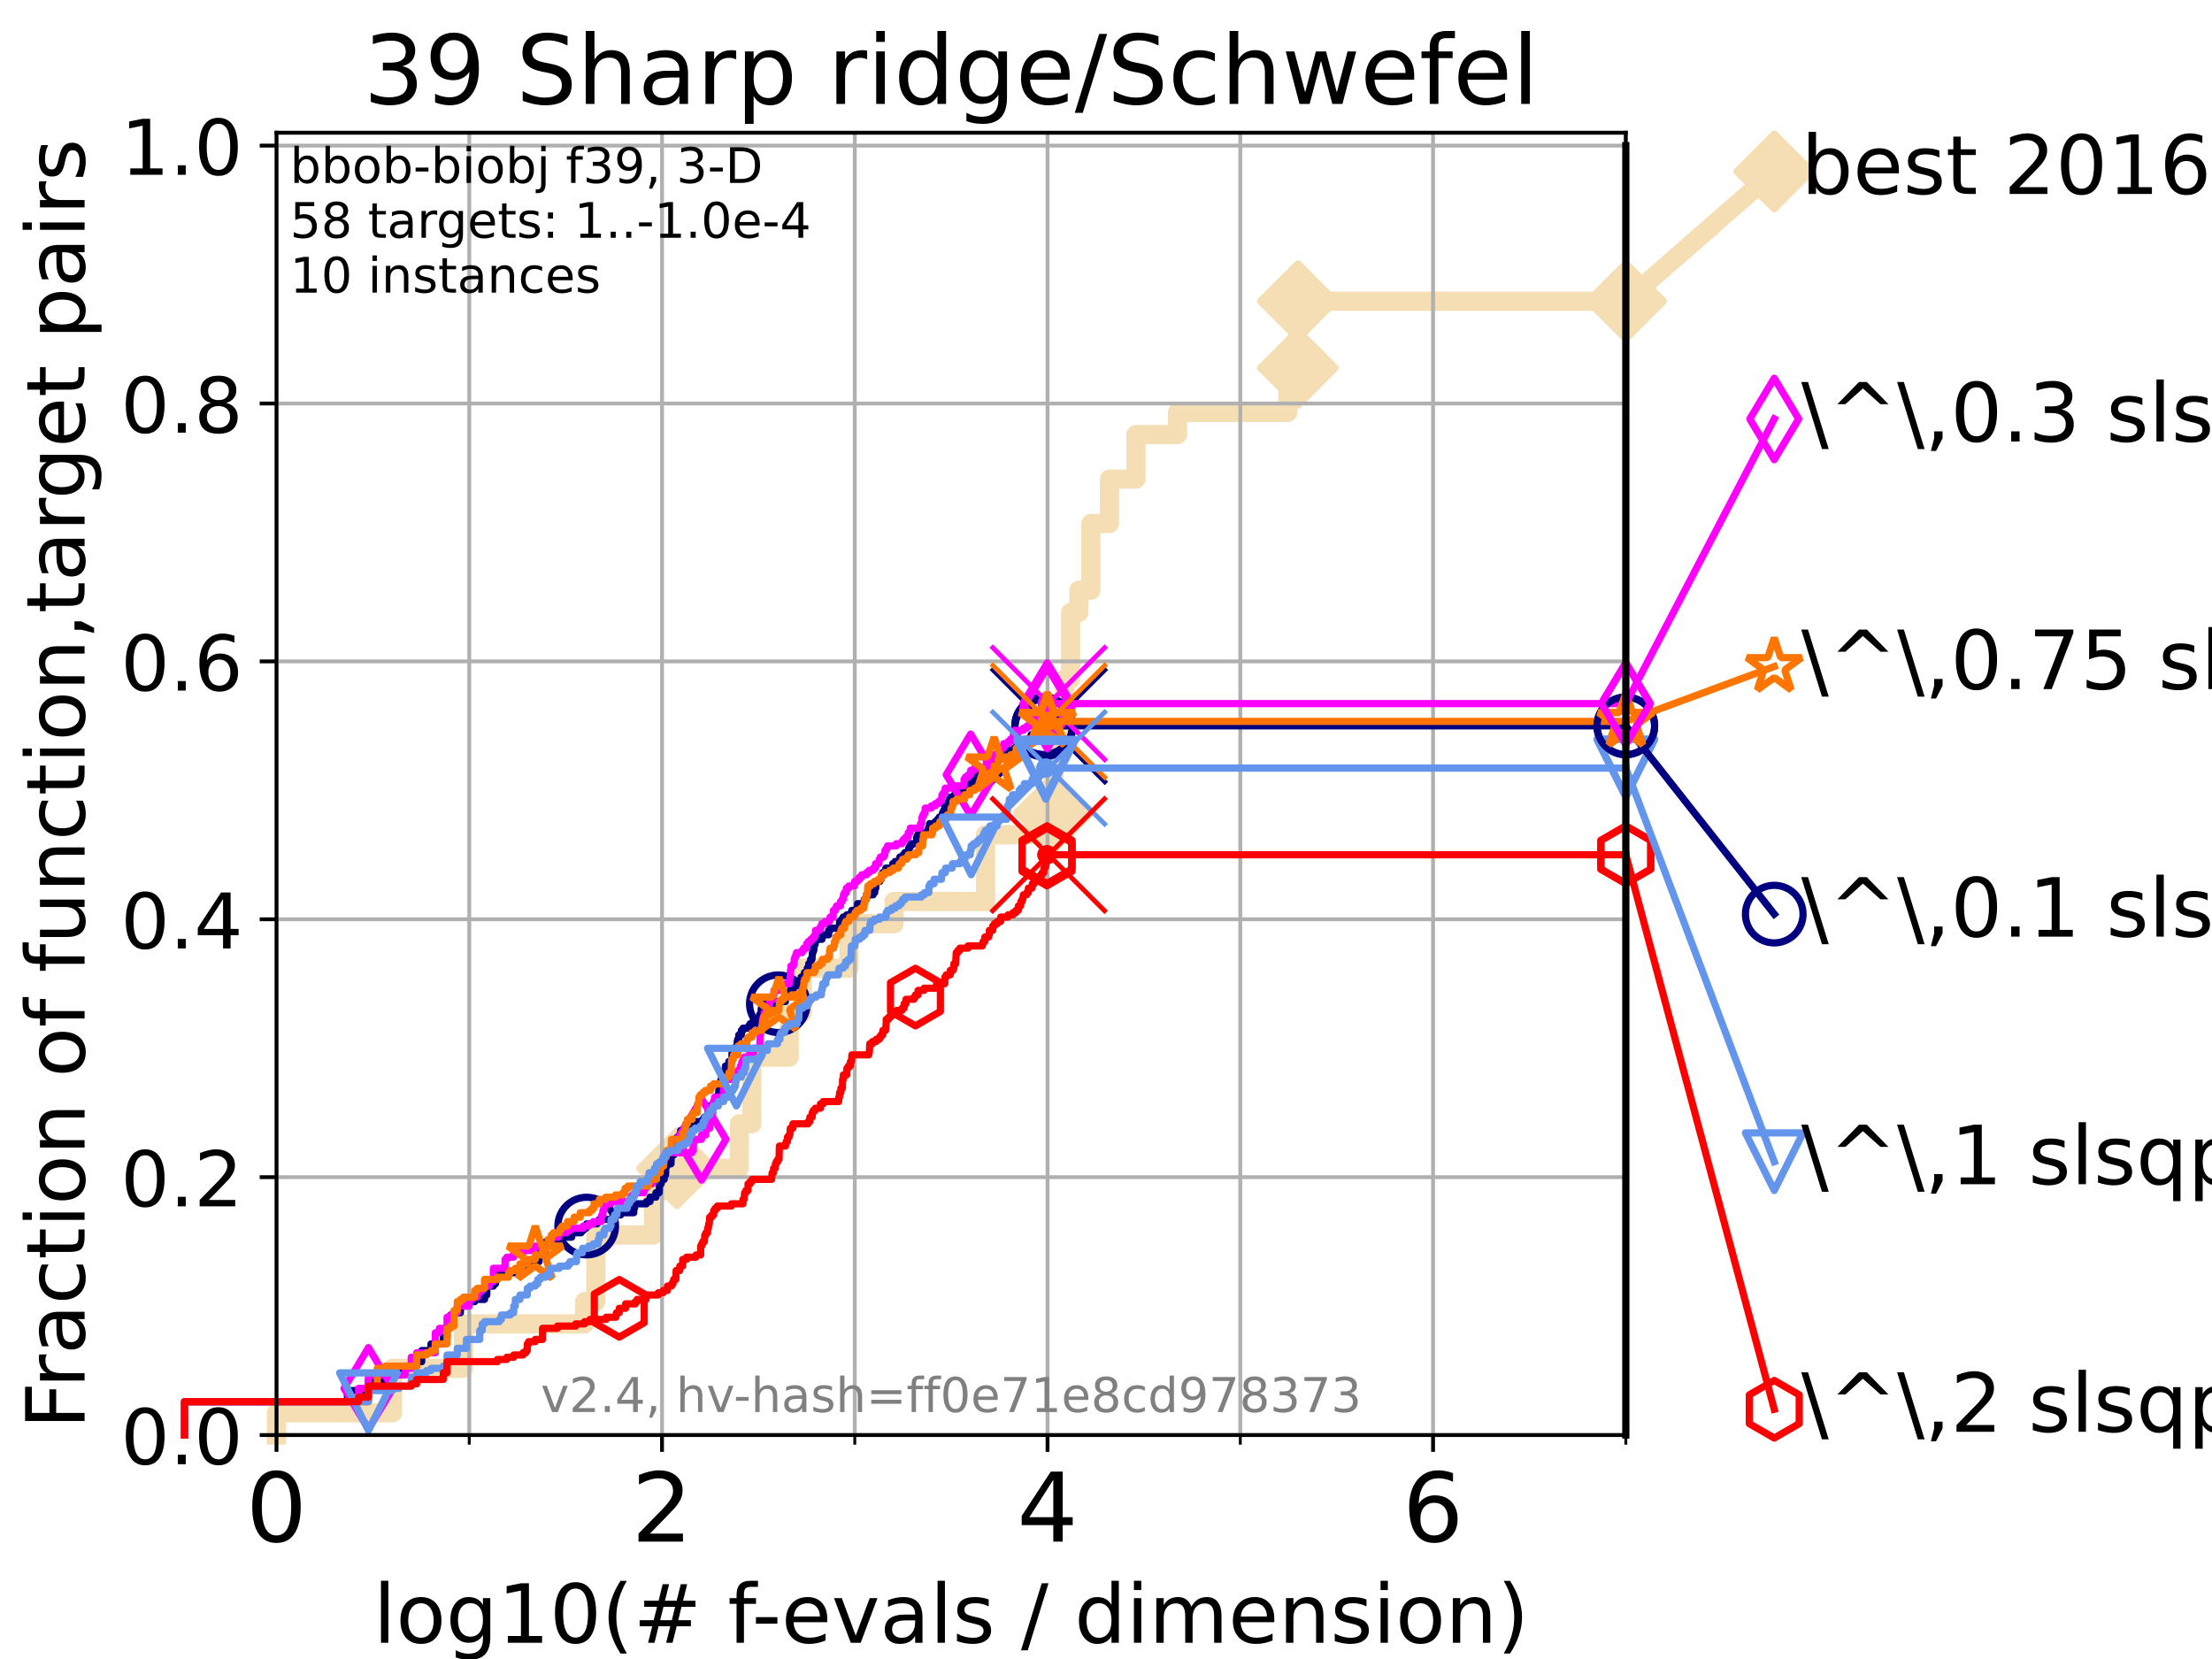 <?xml version="1.0" encoding="utf-8" standalone="no"?>
<!DOCTYPE svg PUBLIC "-//W3C//DTD SVG 1.1//EN"
  "http://www.w3.org/Graphics/SVG/1.1/DTD/svg11.dtd">
<!-- Created with matplotlib (https://matplotlib.org/) -->
<svg height="345.6pt" version="1.1" viewBox="0 0 460.8 345.6" width="460.8pt" xmlns="http://www.w3.org/2000/svg" xmlns:xlink="http://www.w3.org/1999/xlink">
 <defs>
  <style type="text/css">*{stroke-linecap:butt;stroke-linejoin:round;}</style>
 </defs>
 <g id="figure_1">
  <g id="patch_1">
   <path d="M 0 345.6 
L 460.8 345.6 
L 460.8 0 
L 0 0 
z
" style="fill:#ffffff;"/>
  </g>
  <g id="axes_1">
   <g id="patch_2">
    <path d="M 57.6 298.944 
L 338.688 298.944 
L 338.688 27.648 
L 57.6 27.648 
z
" style="fill:#ffffff;"/>
   </g>
   <g id="line2d_1">
    <path d="M 57.6 298.944 
L 57.6 294.313 
L 81.776 294.313 
L 81.776 285.05 
L 96.552 285.05 
L 96.552 275.788 
L 121.785 275.788 
L 121.785 271.157 
L 124.114 271.157 
L 124.114 257.263 
L 136.138 257.263 
L 136.138 248.001 
L 141.042 248.001 
L 141.042 243.37 
L 154.006 243.37 
L 154.006 234.107 
L 156.618 234.107 
L 156.618 220.214 
L 164.41 220.214 
L 164.41 210.951 
L 167.147 210.951 
L 167.147 201.689 
L 176.869 201.689 
L 176.869 192.426 
L 186.252 192.426 
L 186.252 187.795 
L 205.308 187.795 
L 205.308 173.901 
L 217.135 173.901 
L 217.135 169.27 
L 219.57 169.27 
L 219.57 155.377 
L 220.603 155.377 
L 220.603 146.114 
L 221.761 146.114 
L 221.761 141.483 
L 223.019 141.483 
L 223.019 127.589 
L 224.753 127.589 
L 224.753 122.958 
L 227.235 122.958 
L 227.235 109.065 
L 231.123 109.065 
L 231.123 99.802 
L 236.641 99.802 
L 236.641 90.54 
L 245.302 90.54 
L 245.302 85.909 
L 268.279 85.909 
L 268.279 76.646 
L 270.372 76.646 
L 270.372 62.753 
L 338.688 62.753 
" style="fill:none;stroke:#f5deb3;stroke-linecap:square;stroke-width:4;"/>
   </g>
   <g id="line2d_2">
    <defs>
     <path d="M 0 7.778 
L 7.778 0 
L 0 -7.778 
L -7.778 0 
z
" id="mb306cf10f7" style="stroke:#f5deb3;stroke-linejoin:miter;stroke-width:1.5;"/>
    </defs>
    <g>
     <use style="fill:#f5deb3;stroke:#f5deb3;stroke-linejoin:miter;stroke-width:1.5;" x="141.042" xlink:href="#mb306cf10f7" y="243.37"/>
     <use style="fill:#f5deb3;stroke:#f5deb3;stroke-linejoin:miter;stroke-width:1.5;" x="219.57" xlink:href="#mb306cf10f7" y="169.27"/>
     <use style="fill:#f5deb3;stroke:#f5deb3;stroke-linejoin:miter;stroke-width:1.5;" x="270.372" xlink:href="#mb306cf10f7" y="76.646"/>
     <use style="fill:#f5deb3;stroke:#f5deb3;stroke-linejoin:miter;stroke-width:1.5;" x="270.372" xlink:href="#mb306cf10f7" y="62.753"/>
     <use style="fill:#f5deb3;stroke:#f5deb3;stroke-linejoin:miter;stroke-width:1.5;" x="338.688" xlink:href="#mb306cf10f7" y="62.753"/>
    </g>
   </g>
   <g id="line2d_3">
    <path style="fill:none;stroke:#f5deb3;stroke-linecap:square;stroke-width:4;"/>
    <g/>
   </g>
   <g id="line2d_4">
    <path d="M 338.688 62.753 
L 369.608 35.706 
" style="fill:none;stroke:#f5deb3;stroke-linecap:square;stroke-width:4;"/>
    <g>
     <use style="fill:#f5deb3;stroke:#f5deb3;stroke-linejoin:miter;stroke-width:1.5;" x="338.688" xlink:href="#mb306cf10f7" y="62.753"/>
     <use style="fill:#f5deb3;stroke:#f5deb3;stroke-linejoin:miter;stroke-width:1.5;" x="369.608" xlink:href="#mb306cf10f7" y="35.706"/>
    </g>
   </g>
   <g id="matplotlib.axis_1">
    <g id="xtick_1">
     <g id="line2d_5">
      <path clip-path="url(#pdd87eddb95)" d="M 57.6 298.944 
L 57.6 27.648 
" style="fill:none;stroke:#b0b0b0;stroke-linecap:square;stroke-width:0.8;"/>
     </g>
     <g id="line2d_6">
      <defs>
       <path d="M 0 0 
L 0 3.5 
" id="m2cee8ae5b3" style="stroke:#000000;stroke-width:0.8;"/>
      </defs>
      <g>
       <use style="stroke:#000000;stroke-width:0.8;" x="57.6" xlink:href="#m2cee8ae5b3" y="298.944"/>
      </g>
     </g>
     <g id="text_1">
      <!-- 0 -->
      <g transform="translate(51.237 321.141)scale(0.2 -0.2)">
       <defs>
        <path d="M 31.781 66.406 
Q 24.172 66.406 20.328 58.906 
Q 16.5 51.422 16.5 36.375 
Q 16.5 21.391 20.328 13.891 
Q 24.172 6.391 31.781 6.391 
Q 39.453 6.391 43.281 13.891 
Q 47.125 21.391 47.125 36.375 
Q 47.125 51.422 43.281 58.906 
Q 39.453 66.406 31.781 66.406 
z
M 31.781 74.219 
Q 44.047 74.219 50.516 64.516 
Q 56.984 54.828 56.984 36.375 
Q 56.984 17.969 50.516 8.266 
Q 44.047 -1.422 31.781 -1.422 
Q 19.531 -1.422 13.062 8.266 
Q 6.594 17.969 6.594 36.375 
Q 6.594 54.828 13.062 64.516 
Q 19.531 74.219 31.781 74.219 
z
" id="DejaVuSans-48"/>
       </defs>
       <use xlink:href="#DejaVuSans-48"/>
      </g>
     </g>
    </g>
    <g id="xtick_2">
     <g id="line2d_7">
      <path clip-path="url(#pdd87eddb95)" d="M 137.911 298.944 
L 137.911 27.648 
" style="fill:none;stroke:#b0b0b0;stroke-linecap:square;stroke-width:0.8;"/>
     </g>
     <g id="line2d_8">
      <g>
       <use style="stroke:#000000;stroke-width:0.8;" x="137.911" xlink:href="#m2cee8ae5b3" y="298.944"/>
      </g>
     </g>
     <g id="text_2">
      <!-- 2 -->
      <g transform="translate(131.548 321.141)scale(0.2 -0.2)">
       <defs>
        <path d="M 19.188 8.297 
L 53.609 8.297 
L 53.609 0 
L 7.328 0 
L 7.328 8.297 
Q 12.938 14.109 22.625 23.891 
Q 32.328 33.688 34.812 36.531 
Q 39.547 41.844 41.422 45.531 
Q 43.312 49.219 43.312 52.781 
Q 43.312 58.594 39.234 62.25 
Q 35.156 65.922 28.609 65.922 
Q 23.969 65.922 18.812 64.312 
Q 13.672 62.703 7.812 59.422 
L 7.812 69.391 
Q 13.766 71.781 18.938 73 
Q 24.125 74.219 28.422 74.219 
Q 39.75 74.219 46.484 68.547 
Q 53.219 62.891 53.219 53.422 
Q 53.219 48.922 51.531 44.891 
Q 49.859 40.875 45.406 35.406 
Q 44.188 33.984 37.641 27.219 
Q 31.109 20.453 19.188 8.297 
z
" id="DejaVuSans-50"/>
       </defs>
       <use xlink:href="#DejaVuSans-50"/>
      </g>
     </g>
    </g>
    <g id="xtick_3">
     <g id="line2d_9">
      <path clip-path="url(#pdd87eddb95)" d="M 218.222 298.944 
L 218.222 27.648 
" style="fill:none;stroke:#b0b0b0;stroke-linecap:square;stroke-width:0.8;"/>
     </g>
     <g id="line2d_10">
      <g>
       <use style="stroke:#000000;stroke-width:0.8;" x="218.222" xlink:href="#m2cee8ae5b3" y="298.944"/>
      </g>
     </g>
     <g id="text_3">
      <!-- 4 -->
      <g transform="translate(211.859 321.141)scale(0.2 -0.2)">
       <defs>
        <path d="M 37.797 64.312 
L 12.891 25.391 
L 37.797 25.391 
z
M 35.203 72.906 
L 47.609 72.906 
L 47.609 25.391 
L 58.016 25.391 
L 58.016 17.188 
L 47.609 17.188 
L 47.609 0 
L 37.797 0 
L 37.797 17.188 
L 4.891 17.188 
L 4.891 26.703 
z
" id="DejaVuSans-52"/>
       </defs>
       <use xlink:href="#DejaVuSans-52"/>
      </g>
     </g>
    </g>
    <g id="xtick_4">
     <g id="line2d_11">
      <path clip-path="url(#pdd87eddb95)" d="M 298.533 298.944 
L 298.533 27.648 
" style="fill:none;stroke:#b0b0b0;stroke-linecap:square;stroke-width:0.8;"/>
     </g>
     <g id="line2d_12">
      <g>
       <use style="stroke:#000000;stroke-width:0.8;" x="298.533" xlink:href="#m2cee8ae5b3" y="298.944"/>
      </g>
     </g>
     <g id="text_4">
      <!-- 6 -->
      <g transform="translate(292.17 321.141)scale(0.2 -0.2)">
       <defs>
        <path d="M 33.016 40.375 
Q 26.375 40.375 22.484 35.828 
Q 18.609 31.297 18.609 23.391 
Q 18.609 15.531 22.484 10.953 
Q 26.375 6.391 33.016 6.391 
Q 39.656 6.391 43.531 10.953 
Q 47.406 15.531 47.406 23.391 
Q 47.406 31.297 43.531 35.828 
Q 39.656 40.375 33.016 40.375 
z
M 52.594 71.297 
L 52.594 62.312 
Q 48.875 64.062 45.094 64.984 
Q 41.312 65.922 37.594 65.922 
Q 27.828 65.922 22.672 59.328 
Q 17.531 52.734 16.797 39.406 
Q 19.672 43.656 24.016 45.922 
Q 28.375 48.188 33.594 48.188 
Q 44.578 48.188 50.953 41.516 
Q 57.328 34.859 57.328 23.391 
Q 57.328 12.156 50.688 5.359 
Q 44.047 -1.422 33.016 -1.422 
Q 20.359 -1.422 13.672 8.266 
Q 6.984 17.969 6.984 36.375 
Q 6.984 53.656 15.188 63.938 
Q 23.391 74.219 37.203 74.219 
Q 40.922 74.219 44.703 73.484 
Q 48.484 72.75 52.594 71.297 
z
" id="DejaVuSans-54"/>
       </defs>
       <use xlink:href="#DejaVuSans-54"/>
      </g>
     </g>
    </g>
    <g id="xtick_5">
     <g id="line2d_13">
      <path clip-path="url(#pdd87eddb95)" d="M 97.755 298.944 
L 97.755 27.648 
" style="fill:none;stroke:#b0b0b0;stroke-linecap:square;stroke-width:0.8;"/>
     </g>
     <g id="line2d_14">
      <defs>
       <path d="M 0 0 
L 0 2 
" id="mef7e446834" style="stroke:#000000;stroke-width:0.6;"/>
      </defs>
      <g>
       <use style="stroke:#000000;stroke-width:0.6;" x="97.755" xlink:href="#mef7e446834" y="298.944"/>
      </g>
     </g>
    </g>
    <g id="xtick_6">
     <g id="line2d_15">
      <path clip-path="url(#pdd87eddb95)" d="M 178.066 298.944 
L 178.066 27.648 
" style="fill:none;stroke:#b0b0b0;stroke-linecap:square;stroke-width:0.8;"/>
     </g>
     <g id="line2d_16">
      <g>
       <use style="stroke:#000000;stroke-width:0.6;" x="178.066" xlink:href="#mef7e446834" y="298.944"/>
      </g>
     </g>
    </g>
    <g id="xtick_7">
     <g id="line2d_17">
      <path clip-path="url(#pdd87eddb95)" d="M 258.377 298.944 
L 258.377 27.648 
" style="fill:none;stroke:#b0b0b0;stroke-linecap:square;stroke-width:0.8;"/>
     </g>
     <g id="line2d_18">
      <g>
       <use style="stroke:#000000;stroke-width:0.6;" x="258.377" xlink:href="#mef7e446834" y="298.944"/>
      </g>
     </g>
    </g>
    <g id="xtick_8">
     <g id="line2d_19">
      <path clip-path="url(#pdd87eddb95)" d="M 338.688 298.944 
L 338.688 27.648 
" style="fill:none;stroke:#b0b0b0;stroke-linecap:square;stroke-width:0.8;"/>
     </g>
     <g id="line2d_20">
      <g>
       <use style="stroke:#000000;stroke-width:0.6;" x="338.688" xlink:href="#mef7e446834" y="298.944"/>
      </g>
     </g>
    </g>
    <g id="text_5">
     <!-- log10(# f-evals / dimension) -->
     <g transform="translate(77.764 342.218)scale(0.17 -0.17)">
      <defs>
       <path d="M 9.422 75.984 
L 18.406 75.984 
L 18.406 0 
L 9.422 0 
z
" id="DejaVuSans-108"/>
       <path d="M 30.609 48.391 
Q 23.391 48.391 19.188 42.75 
Q 14.984 37.109 14.984 27.297 
Q 14.984 17.484 19.156 11.844 
Q 23.344 6.203 30.609 6.203 
Q 37.797 6.203 41.984 11.859 
Q 46.188 17.531 46.188 27.297 
Q 46.188 37.016 41.984 42.703 
Q 37.797 48.391 30.609 48.391 
z
M 30.609 56 
Q 42.328 56 49.016 48.375 
Q 55.719 40.766 55.719 27.297 
Q 55.719 13.875 49.016 6.219 
Q 42.328 -1.422 30.609 -1.422 
Q 18.844 -1.422 12.172 6.219 
Q 5.516 13.875 5.516 27.297 
Q 5.516 40.766 12.172 48.375 
Q 18.844 56 30.609 56 
z
" id="DejaVuSans-111"/>
       <path d="M 45.406 27.984 
Q 45.406 37.75 41.375 43.109 
Q 37.359 48.484 30.078 48.484 
Q 22.859 48.484 18.828 43.109 
Q 14.797 37.75 14.797 27.984 
Q 14.797 18.266 18.828 12.891 
Q 22.859 7.516 30.078 7.516 
Q 37.359 7.516 41.375 12.891 
Q 45.406 18.266 45.406 27.984 
z
M 54.391 6.781 
Q 54.391 -7.172 48.188 -13.984 
Q 42 -20.797 29.203 -20.797 
Q 24.469 -20.797 20.266 -20.094 
Q 16.062 -19.391 12.109 -17.922 
L 12.109 -9.188 
Q 16.062 -11.328 19.922 -12.344 
Q 23.781 -13.375 27.781 -13.375 
Q 36.625 -13.375 41.016 -8.766 
Q 45.406 -4.156 45.406 5.172 
L 45.406 9.625 
Q 42.625 4.781 38.281 2.391 
Q 33.938 0 27.875 0 
Q 17.828 0 11.672 7.656 
Q 5.516 15.328 5.516 27.984 
Q 5.516 40.672 11.672 48.328 
Q 17.828 56 27.875 56 
Q 33.938 56 38.281 53.609 
Q 42.625 51.219 45.406 46.391 
L 45.406 54.688 
L 54.391 54.688 
z
" id="DejaVuSans-103"/>
       <path d="M 12.406 8.297 
L 28.516 8.297 
L 28.516 63.922 
L 10.984 60.406 
L 10.984 69.391 
L 28.422 72.906 
L 38.281 72.906 
L 38.281 8.297 
L 54.391 8.297 
L 54.391 0 
L 12.406 0 
z
" id="DejaVuSans-49"/>
       <path d="M 31 75.875 
Q 24.469 64.656 21.281 53.656 
Q 18.109 42.672 18.109 31.391 
Q 18.109 20.125 21.312 9.062 
Q 24.516 -2 31 -13.188 
L 23.188 -13.188 
Q 15.875 -1.703 12.234 9.375 
Q 8.594 20.453 8.594 31.391 
Q 8.594 42.281 12.203 53.312 
Q 15.828 64.359 23.188 75.875 
z
" id="DejaVuSans-40"/>
       <path d="M 51.125 44 
L 36.922 44 
L 32.812 27.688 
L 47.125 27.688 
z
M 43.797 71.781 
L 38.719 51.516 
L 52.984 51.516 
L 58.109 71.781 
L 65.922 71.781 
L 60.891 51.516 
L 76.125 51.516 
L 76.125 44 
L 58.984 44 
L 54.984 27.688 
L 70.516 27.688 
L 70.516 20.219 
L 53.078 20.219 
L 48 0 
L 40.188 0 
L 45.219 20.219 
L 30.906 20.219 
L 25.875 0 
L 18.016 0 
L 23.094 20.219 
L 7.719 20.219 
L 7.719 27.688 
L 24.906 27.688 
L 29 44 
L 13.281 44 
L 13.281 51.516 
L 30.906 51.516 
L 35.891 71.781 
z
" id="DejaVuSans-35"/>
       <path id="DejaVuSans-32"/>
       <path d="M 37.109 75.984 
L 37.109 68.5 
L 28.516 68.5 
Q 23.688 68.5 21.797 66.547 
Q 19.922 64.594 19.922 59.516 
L 19.922 54.688 
L 34.719 54.688 
L 34.719 47.703 
L 19.922 47.703 
L 19.922 0 
L 10.891 0 
L 10.891 47.703 
L 2.297 47.703 
L 2.297 54.688 
L 10.891 54.688 
L 10.891 58.5 
Q 10.891 67.625 15.141 71.797 
Q 19.391 75.984 28.609 75.984 
z
" id="DejaVuSans-102"/>
       <path d="M 4.891 31.391 
L 31.203 31.391 
L 31.203 23.391 
L 4.891 23.391 
z
" id="DejaVuSans-45"/>
       <path d="M 56.203 29.594 
L 56.203 25.203 
L 14.891 25.203 
Q 15.484 15.922 20.484 11.062 
Q 25.484 6.203 34.422 6.203 
Q 39.594 6.203 44.453 7.469 
Q 49.312 8.734 54.109 11.281 
L 54.109 2.781 
Q 49.266 0.734 44.188 -0.344 
Q 39.109 -1.422 33.891 -1.422 
Q 20.797 -1.422 13.156 6.188 
Q 5.516 13.812 5.516 26.812 
Q 5.516 40.234 12.766 48.109 
Q 20.016 56 32.328 56 
Q 43.359 56 49.781 48.891 
Q 56.203 41.797 56.203 29.594 
z
M 47.219 32.234 
Q 47.125 39.594 43.094 43.984 
Q 39.062 48.391 32.422 48.391 
Q 24.906 48.391 20.391 44.141 
Q 15.875 39.891 15.188 32.172 
z
" id="DejaVuSans-101"/>
       <path d="M 2.984 54.688 
L 12.5 54.688 
L 29.594 8.797 
L 46.688 54.688 
L 56.203 54.688 
L 35.688 0 
L 23.484 0 
z
" id="DejaVuSans-118"/>
       <path d="M 34.281 27.484 
Q 23.391 27.484 19.188 25 
Q 14.984 22.516 14.984 16.5 
Q 14.984 11.719 18.141 8.906 
Q 21.297 6.109 26.703 6.109 
Q 34.188 6.109 38.703 11.406 
Q 43.219 16.703 43.219 25.484 
L 43.219 27.484 
z
M 52.203 31.203 
L 52.203 0 
L 43.219 0 
L 43.219 8.297 
Q 40.141 3.328 35.547 0.953 
Q 30.953 -1.422 24.312 -1.422 
Q 15.922 -1.422 10.953 3.297 
Q 6 8.016 6 15.922 
Q 6 25.141 12.172 29.828 
Q 18.359 34.516 30.609 34.516 
L 43.219 34.516 
L 43.219 35.406 
Q 43.219 41.609 39.141 45 
Q 35.062 48.391 27.688 48.391 
Q 23 48.391 18.547 47.266 
Q 14.109 46.141 10.016 43.891 
L 10.016 52.203 
Q 14.938 54.109 19.578 55.047 
Q 24.219 56 28.609 56 
Q 40.484 56 46.344 49.844 
Q 52.203 43.703 52.203 31.203 
z
" id="DejaVuSans-97"/>
       <path d="M 44.281 53.078 
L 44.281 44.578 
Q 40.484 46.531 36.375 47.5 
Q 32.281 48.484 27.875 48.484 
Q 21.188 48.484 17.844 46.438 
Q 14.5 44.391 14.5 40.281 
Q 14.5 37.156 16.891 35.375 
Q 19.281 33.594 26.516 31.984 
L 29.594 31.297 
Q 39.156 29.25 43.188 25.516 
Q 47.219 21.781 47.219 15.094 
Q 47.219 7.469 41.188 3.016 
Q 35.156 -1.422 24.609 -1.422 
Q 20.219 -1.422 15.453 -0.562 
Q 10.688 0.297 5.422 2 
L 5.422 11.281 
Q 10.406 8.688 15.234 7.391 
Q 20.062 6.109 24.812 6.109 
Q 31.156 6.109 34.562 8.281 
Q 37.984 10.453 37.984 14.406 
Q 37.984 18.062 35.516 20.016 
Q 33.062 21.969 24.703 23.781 
L 21.578 24.516 
Q 13.234 26.266 9.516 29.906 
Q 5.812 33.547 5.812 39.891 
Q 5.812 47.609 11.281 51.797 
Q 16.75 56 26.812 56 
Q 31.781 56 36.172 55.266 
Q 40.578 54.547 44.281 53.078 
z
" id="DejaVuSans-115"/>
       <path d="M 25.391 72.906 
L 33.688 72.906 
L 8.297 -9.281 
L 0 -9.281 
z
" id="DejaVuSans-47"/>
       <path d="M 45.406 46.391 
L 45.406 75.984 
L 54.391 75.984 
L 54.391 0 
L 45.406 0 
L 45.406 8.203 
Q 42.578 3.328 38.25 0.953 
Q 33.938 -1.422 27.875 -1.422 
Q 17.969 -1.422 11.734 6.484 
Q 5.516 14.406 5.516 27.297 
Q 5.516 40.188 11.734 48.094 
Q 17.969 56 27.875 56 
Q 33.938 56 38.25 53.625 
Q 42.578 51.266 45.406 46.391 
z
M 14.797 27.297 
Q 14.797 17.391 18.875 11.75 
Q 22.953 6.109 30.078 6.109 
Q 37.203 6.109 41.297 11.75 
Q 45.406 17.391 45.406 27.297 
Q 45.406 37.203 41.297 42.844 
Q 37.203 48.484 30.078 48.484 
Q 22.953 48.484 18.875 42.844 
Q 14.797 37.203 14.797 27.297 
z
" id="DejaVuSans-100"/>
       <path d="M 9.422 54.688 
L 18.406 54.688 
L 18.406 0 
L 9.422 0 
z
M 9.422 75.984 
L 18.406 75.984 
L 18.406 64.594 
L 9.422 64.594 
z
" id="DejaVuSans-105"/>
       <path d="M 52 44.188 
Q 55.375 50.25 60.062 53.125 
Q 64.75 56 71.094 56 
Q 79.641 56 84.281 50.016 
Q 88.922 44.047 88.922 33.016 
L 88.922 0 
L 79.891 0 
L 79.891 32.719 
Q 79.891 40.578 77.094 44.375 
Q 74.312 48.188 68.609 48.188 
Q 61.625 48.188 57.562 43.547 
Q 53.516 38.922 53.516 30.906 
L 53.516 0 
L 44.484 0 
L 44.484 32.719 
Q 44.484 40.625 41.703 44.406 
Q 38.922 48.188 33.109 48.188 
Q 26.219 48.188 22.156 43.531 
Q 18.109 38.875 18.109 30.906 
L 18.109 0 
L 9.078 0 
L 9.078 54.688 
L 18.109 54.688 
L 18.109 46.188 
Q 21.188 51.219 25.484 53.609 
Q 29.781 56 35.688 56 
Q 41.656 56 45.828 52.969 
Q 50 49.953 52 44.188 
z
" id="DejaVuSans-109"/>
       <path d="M 54.891 33.016 
L 54.891 0 
L 45.906 0 
L 45.906 32.719 
Q 45.906 40.484 42.875 44.328 
Q 39.844 48.188 33.797 48.188 
Q 26.516 48.188 22.312 43.547 
Q 18.109 38.922 18.109 30.906 
L 18.109 0 
L 9.078 0 
L 9.078 54.688 
L 18.109 54.688 
L 18.109 46.188 
Q 21.344 51.125 25.703 53.562 
Q 30.078 56 35.797 56 
Q 45.219 56 50.047 50.172 
Q 54.891 44.344 54.891 33.016 
z
" id="DejaVuSans-110"/>
       <path d="M 8.016 75.875 
L 15.828 75.875 
Q 23.141 64.359 26.781 53.312 
Q 30.422 42.281 30.422 31.391 
Q 30.422 20.453 26.781 9.375 
Q 23.141 -1.703 15.828 -13.188 
L 8.016 -13.188 
Q 14.5 -2 17.703 9.062 
Q 20.906 20.125 20.906 31.391 
Q 20.906 42.672 17.703 53.656 
Q 14.5 64.656 8.016 75.875 
z
" id="DejaVuSans-41"/>
      </defs>
      <use xlink:href="#DejaVuSans-108"/>
      <use x="27.783" xlink:href="#DejaVuSans-111"/>
      <use x="88.965" xlink:href="#DejaVuSans-103"/>
      <use x="152.441" xlink:href="#DejaVuSans-49"/>
      <use x="216.064" xlink:href="#DejaVuSans-48"/>
      <use x="279.688" xlink:href="#DejaVuSans-40"/>
      <use x="318.701" xlink:href="#DejaVuSans-35"/>
      <use x="402.49" xlink:href="#DejaVuSans-32"/>
      <use x="434.277" xlink:href="#DejaVuSans-102"/>
      <use x="463.982" xlink:href="#DejaVuSans-45"/>
      <use x="500.066" xlink:href="#DejaVuSans-101"/>
      <use x="561.59" xlink:href="#DejaVuSans-118"/>
      <use x="620.77" xlink:href="#DejaVuSans-97"/>
      <use x="682.049" xlink:href="#DejaVuSans-108"/>
      <use x="709.832" xlink:href="#DejaVuSans-115"/>
      <use x="761.932" xlink:href="#DejaVuSans-32"/>
      <use x="793.719" xlink:href="#DejaVuSans-47"/>
      <use x="827.41" xlink:href="#DejaVuSans-32"/>
      <use x="859.197" xlink:href="#DejaVuSans-100"/>
      <use x="922.674" xlink:href="#DejaVuSans-105"/>
      <use x="950.457" xlink:href="#DejaVuSans-109"/>
      <use x="1047.869" xlink:href="#DejaVuSans-101"/>
      <use x="1109.393" xlink:href="#DejaVuSans-110"/>
      <use x="1172.771" xlink:href="#DejaVuSans-115"/>
      <use x="1224.871" xlink:href="#DejaVuSans-105"/>
      <use x="1252.654" xlink:href="#DejaVuSans-111"/>
      <use x="1313.836" xlink:href="#DejaVuSans-110"/>
      <use x="1377.215" xlink:href="#DejaVuSans-41"/>
     </g>
    </g>
   </g>
   <g id="matplotlib.axis_2">
    <g id="ytick_1">
     <g id="line2d_21">
      <path clip-path="url(#pdd87eddb95)" d="M 57.6 298.944 
L 338.688 298.944 
" style="fill:none;stroke:#b0b0b0;stroke-linecap:square;stroke-width:0.8;"/>
     </g>
     <g id="line2d_22">
      <defs>
       <path d="M 0 0 
L -3.5 0 
" id="mfd4e5784af" style="stroke:#000000;stroke-width:0.8;"/>
      </defs>
      <g>
       <use style="stroke:#000000;stroke-width:0.8;" x="57.6" xlink:href="#mfd4e5784af" y="298.944"/>
      </g>
     </g>
     <g id="text_6">
      <!-- 0.0 -->
      <g transform="translate(25.155 305.023)scale(0.16 -0.16)">
       <defs>
        <path d="M 10.688 12.406 
L 21 12.406 
L 21 0 
L 10.688 0 
z
" id="DejaVuSans-46"/>
       </defs>
       <use xlink:href="#DejaVuSans-48"/>
       <use x="63.623" xlink:href="#DejaVuSans-46"/>
       <use x="95.41" xlink:href="#DejaVuSans-48"/>
      </g>
     </g>
    </g>
    <g id="ytick_2">
     <g id="line2d_23">
      <path clip-path="url(#pdd87eddb95)" d="M 57.6 245.222 
L 338.688 245.222 
" style="fill:none;stroke:#b0b0b0;stroke-linecap:square;stroke-width:0.8;"/>
     </g>
     <g id="line2d_24">
      <g>
       <use style="stroke:#000000;stroke-width:0.8;" x="57.6" xlink:href="#mfd4e5784af" y="245.222"/>
      </g>
     </g>
     <g id="text_7">
      <!-- 0.2 -->
      <g transform="translate(25.155 251.301)scale(0.16 -0.16)">
       <use xlink:href="#DejaVuSans-48"/>
       <use x="63.623" xlink:href="#DejaVuSans-46"/>
       <use x="95.41" xlink:href="#DejaVuSans-50"/>
      </g>
     </g>
    </g>
    <g id="ytick_3">
     <g id="line2d_25">
      <path clip-path="url(#pdd87eddb95)" d="M 57.6 191.5 
L 338.688 191.5 
" style="fill:none;stroke:#b0b0b0;stroke-linecap:square;stroke-width:0.8;"/>
     </g>
     <g id="line2d_26">
      <g>
       <use style="stroke:#000000;stroke-width:0.8;" x="57.6" xlink:href="#mfd4e5784af" y="191.5"/>
      </g>
     </g>
     <g id="text_8">
      <!-- 0.4 -->
      <g transform="translate(25.155 197.579)scale(0.16 -0.16)">
       <use xlink:href="#DejaVuSans-48"/>
       <use x="63.623" xlink:href="#DejaVuSans-46"/>
       <use x="95.41" xlink:href="#DejaVuSans-52"/>
      </g>
     </g>
    </g>
    <g id="ytick_4">
     <g id="line2d_27">
      <path clip-path="url(#pdd87eddb95)" d="M 57.6 137.778 
L 338.688 137.778 
" style="fill:none;stroke:#b0b0b0;stroke-linecap:square;stroke-width:0.8;"/>
     </g>
     <g id="line2d_28">
      <g>
       <use style="stroke:#000000;stroke-width:0.8;" x="57.6" xlink:href="#mfd4e5784af" y="137.778"/>
      </g>
     </g>
     <g id="text_9">
      <!-- 0.6 -->
      <g transform="translate(25.155 143.857)scale(0.16 -0.16)">
       <use xlink:href="#DejaVuSans-48"/>
       <use x="63.623" xlink:href="#DejaVuSans-46"/>
       <use x="95.41" xlink:href="#DejaVuSans-54"/>
      </g>
     </g>
    </g>
    <g id="ytick_5">
     <g id="line2d_29">
      <path clip-path="url(#pdd87eddb95)" d="M 57.6 84.056 
L 338.688 84.056 
" style="fill:none;stroke:#b0b0b0;stroke-linecap:square;stroke-width:0.8;"/>
     </g>
     <g id="line2d_30">
      <g>
       <use style="stroke:#000000;stroke-width:0.8;" x="57.6" xlink:href="#mfd4e5784af" y="84.056"/>
      </g>
     </g>
     <g id="text_10">
      <!-- 0.8 -->
      <g transform="translate(25.155 90.135)scale(0.16 -0.16)">
       <defs>
        <path d="M 31.781 34.625 
Q 24.75 34.625 20.719 30.859 
Q 16.703 27.094 16.703 20.516 
Q 16.703 13.922 20.719 10.156 
Q 24.75 6.391 31.781 6.391 
Q 38.812 6.391 42.859 10.172 
Q 46.922 13.969 46.922 20.516 
Q 46.922 27.094 42.891 30.859 
Q 38.875 34.625 31.781 34.625 
z
M 21.922 38.812 
Q 15.578 40.375 12.031 44.719 
Q 8.5 49.078 8.5 55.328 
Q 8.5 64.062 14.719 69.141 
Q 20.953 74.219 31.781 74.219 
Q 42.672 74.219 48.875 69.141 
Q 55.078 64.062 55.078 55.328 
Q 55.078 49.078 51.531 44.719 
Q 48 40.375 41.703 38.812 
Q 48.828 37.156 52.797 32.312 
Q 56.781 27.484 56.781 20.516 
Q 56.781 9.906 50.312 4.234 
Q 43.844 -1.422 31.781 -1.422 
Q 19.734 -1.422 13.25 4.234 
Q 6.781 9.906 6.781 20.516 
Q 6.781 27.484 10.781 32.312 
Q 14.797 37.156 21.922 38.812 
z
M 18.312 54.391 
Q 18.312 48.734 21.844 45.562 
Q 25.391 42.391 31.781 42.391 
Q 38.141 42.391 41.719 45.562 
Q 45.312 48.734 45.312 54.391 
Q 45.312 60.062 41.719 63.234 
Q 38.141 66.406 31.781 66.406 
Q 25.391 66.406 21.844 63.234 
Q 18.312 60.062 18.312 54.391 
z
" id="DejaVuSans-56"/>
       </defs>
       <use xlink:href="#DejaVuSans-48"/>
       <use x="63.623" xlink:href="#DejaVuSans-46"/>
       <use x="95.41" xlink:href="#DejaVuSans-56"/>
      </g>
     </g>
    </g>
    <g id="ytick_6">
     <g id="line2d_31">
      <path clip-path="url(#pdd87eddb95)" d="M 57.6 30.334 
L 338.688 30.334 
" style="fill:none;stroke:#b0b0b0;stroke-linecap:square;stroke-width:0.8;"/>
     </g>
     <g id="line2d_32">
      <g>
       <use style="stroke:#000000;stroke-width:0.8;" x="57.6" xlink:href="#mfd4e5784af" y="30.334"/>
      </g>
     </g>
     <g id="text_11">
      <!-- 1.0 -->
      <g transform="translate(25.155 36.413)scale(0.16 -0.16)">
       <use xlink:href="#DejaVuSans-49"/>
       <use x="63.623" xlink:href="#DejaVuSans-46"/>
       <use x="95.41" xlink:href="#DejaVuSans-48"/>
      </g>
     </g>
    </g>
    <g id="text_12">
     <!-- Fraction of function,target pairs -->
     <g transform="translate(17.62 297.681)rotate(-90)scale(0.17 -0.17)">
      <defs>
       <path d="M 9.812 72.906 
L 51.703 72.906 
L 51.703 64.594 
L 19.672 64.594 
L 19.672 43.109 
L 48.578 43.109 
L 48.578 34.812 
L 19.672 34.812 
L 19.672 0 
L 9.812 0 
z
" id="DejaVuSans-70"/>
       <path d="M 41.109 46.297 
Q 39.594 47.172 37.812 47.578 
Q 36.031 48 33.891 48 
Q 26.266 48 22.188 43.047 
Q 18.109 38.094 18.109 28.812 
L 18.109 0 
L 9.078 0 
L 9.078 54.688 
L 18.109 54.688 
L 18.109 46.188 
Q 20.953 51.172 25.484 53.578 
Q 30.031 56 36.531 56 
Q 37.453 56 38.578 55.875 
Q 39.703 55.766 41.062 55.516 
z
" id="DejaVuSans-114"/>
       <path d="M 48.781 52.594 
L 48.781 44.188 
Q 44.969 46.297 41.141 47.344 
Q 37.312 48.391 33.406 48.391 
Q 24.656 48.391 19.812 42.844 
Q 14.984 37.312 14.984 27.297 
Q 14.984 17.281 19.812 11.734 
Q 24.656 6.203 33.406 6.203 
Q 37.312 6.203 41.141 7.25 
Q 44.969 8.297 48.781 10.406 
L 48.781 2.094 
Q 45.016 0.344 40.984 -0.531 
Q 36.969 -1.422 32.422 -1.422 
Q 20.062 -1.422 12.781 6.344 
Q 5.516 14.109 5.516 27.297 
Q 5.516 40.672 12.859 48.328 
Q 20.219 56 33.016 56 
Q 37.156 56 41.109 55.141 
Q 45.062 54.297 48.781 52.594 
z
" id="DejaVuSans-99"/>
       <path d="M 18.312 70.219 
L 18.312 54.688 
L 36.812 54.688 
L 36.812 47.703 
L 18.312 47.703 
L 18.312 18.016 
Q 18.312 11.328 20.141 9.422 
Q 21.969 7.516 27.594 7.516 
L 36.812 7.516 
L 36.812 0 
L 27.594 0 
Q 17.188 0 13.234 3.875 
Q 9.281 7.766 9.281 18.016 
L 9.281 47.703 
L 2.688 47.703 
L 2.688 54.688 
L 9.281 54.688 
L 9.281 70.219 
z
" id="DejaVuSans-116"/>
       <path d="M 8.5 21.578 
L 8.5 54.688 
L 17.484 54.688 
L 17.484 21.922 
Q 17.484 14.156 20.5 10.266 
Q 23.531 6.391 29.594 6.391 
Q 36.859 6.391 41.078 11.031 
Q 45.312 15.672 45.312 23.688 
L 45.312 54.688 
L 54.297 54.688 
L 54.297 0 
L 45.312 0 
L 45.312 8.406 
Q 42.047 3.422 37.719 1 
Q 33.406 -1.422 27.688 -1.422 
Q 18.266 -1.422 13.375 4.438 
Q 8.5 10.297 8.5 21.578 
z
M 31.109 56 
z
" id="DejaVuSans-117"/>
       <path d="M 11.719 12.406 
L 22.016 12.406 
L 22.016 4 
L 14.016 -11.625 
L 7.719 -11.625 
L 11.719 4 
z
" id="DejaVuSans-44"/>
       <path d="M 18.109 8.203 
L 18.109 -20.797 
L 9.078 -20.797 
L 9.078 54.688 
L 18.109 54.688 
L 18.109 46.391 
Q 20.953 51.266 25.266 53.625 
Q 29.594 56 35.594 56 
Q 45.562 56 51.781 48.094 
Q 58.016 40.188 58.016 27.297 
Q 58.016 14.406 51.781 6.484 
Q 45.562 -1.422 35.594 -1.422 
Q 29.594 -1.422 25.266 0.953 
Q 20.953 3.328 18.109 8.203 
z
M 48.688 27.297 
Q 48.688 37.203 44.609 42.844 
Q 40.531 48.484 33.406 48.484 
Q 26.266 48.484 22.188 42.844 
Q 18.109 37.203 18.109 27.297 
Q 18.109 17.391 22.188 11.75 
Q 26.266 6.109 33.406 6.109 
Q 40.531 6.109 44.609 11.75 
Q 48.688 17.391 48.688 27.297 
z
" id="DejaVuSans-112"/>
      </defs>
      <use xlink:href="#DejaVuSans-70"/>
      <use x="50.27" xlink:href="#DejaVuSans-114"/>
      <use x="91.383" xlink:href="#DejaVuSans-97"/>
      <use x="152.662" xlink:href="#DejaVuSans-99"/>
      <use x="207.643" xlink:href="#DejaVuSans-116"/>
      <use x="246.852" xlink:href="#DejaVuSans-105"/>
      <use x="274.635" xlink:href="#DejaVuSans-111"/>
      <use x="335.816" xlink:href="#DejaVuSans-110"/>
      <use x="399.195" xlink:href="#DejaVuSans-32"/>
      <use x="430.982" xlink:href="#DejaVuSans-111"/>
      <use x="492.164" xlink:href="#DejaVuSans-102"/>
      <use x="527.369" xlink:href="#DejaVuSans-32"/>
      <use x="559.156" xlink:href="#DejaVuSans-102"/>
      <use x="594.361" xlink:href="#DejaVuSans-117"/>
      <use x="657.74" xlink:href="#DejaVuSans-110"/>
      <use x="721.119" xlink:href="#DejaVuSans-99"/>
      <use x="776.1" xlink:href="#DejaVuSans-116"/>
      <use x="815.309" xlink:href="#DejaVuSans-105"/>
      <use x="843.092" xlink:href="#DejaVuSans-111"/>
      <use x="904.273" xlink:href="#DejaVuSans-110"/>
      <use x="967.652" xlink:href="#DejaVuSans-44"/>
      <use x="999.439" xlink:href="#DejaVuSans-116"/>
      <use x="1038.648" xlink:href="#DejaVuSans-97"/>
      <use x="1099.928" xlink:href="#DejaVuSans-114"/>
      <use x="1139.291" xlink:href="#DejaVuSans-103"/>
      <use x="1202.768" xlink:href="#DejaVuSans-101"/>
      <use x="1264.291" xlink:href="#DejaVuSans-116"/>
      <use x="1303.5" xlink:href="#DejaVuSans-32"/>
      <use x="1335.287" xlink:href="#DejaVuSans-112"/>
      <use x="1398.764" xlink:href="#DejaVuSans-97"/>
      <use x="1460.043" xlink:href="#DejaVuSans-105"/>
      <use x="1487.826" xlink:href="#DejaVuSans-114"/>
      <use x="1528.939" xlink:href="#DejaVuSans-115"/>
     </g>
    </g>
   </g>
   <g id="line2d_33">
    <defs>
     <path d="M 0 1.5 
C 0.398 1.5 0.779 1.342 1.061 1.061 
C 1.342 0.779 1.5 0.398 1.5 0 
C 1.5 -0.398 1.342 -0.779 1.061 -1.061 
C 0.779 -1.342 0.398 -1.5 0 -1.5 
C -0.398 -1.5 -0.779 -1.342 -1.061 -1.061 
C -1.342 -0.779 -1.5 -0.398 -1.5 0 
C -1.5 0.398 -1.342 0.779 -1.061 1.061 
C -0.779 1.342 -0.398 1.5 0 1.5 
z
" id="mfa6f76d454" style="stroke:#f5deb3;"/>
    </defs>
    <g>
     <use style="fill:#f5deb3;stroke:#f5deb3;" x="270.372" xlink:href="#mfa6f76d454" y="62.753"/>
     <use style="fill:#f5deb3;stroke:#f5deb3;" x="270.372" xlink:href="#mfa6f76d454" y="62.753"/>
    </g>
   </g>
   <g id="line2d_34">
    <defs>
     <path d="M 0 1.5 
C 0.398 1.5 0.779 1.342 1.061 1.061 
C 1.342 0.779 1.5 0.398 1.5 0 
C 1.5 -0.398 1.342 -0.779 1.061 -1.061 
C 0.779 -1.342 0.398 -1.5 0 -1.5 
C -0.398 -1.5 -0.779 -1.342 -1.061 -1.061 
C -1.342 -0.779 -1.5 -0.398 -1.5 0 
C -1.5 0.398 -1.342 0.779 -1.061 1.061 
C -0.779 1.342 -0.398 1.5 0 1.5 
z
" id="mee09606d15" style="stroke:#000080;"/>
    </defs>
    <g>
     <use style="fill:#000080;stroke:#000080;" x="217.414" xlink:href="#mee09606d15" y="151.209"/>
     <use style="fill:#000080;stroke:#000080;" x="217.414" xlink:href="#mee09606d15" y="151.209"/>
    </g>
   </g>
   <g id="line2d_35">
    <path d="M 38.441 298.944 
L 38.441 291.997 
L 72.376 291.997 
L 72.376 289.682 
L 76.759 289.682 
L 76.759 287.366 
L 81.776 287.366 
L 81.776 285.05 
L 84.464 285.05 
L 84.464 284.587 
L 86.793 284.587 
L 86.793 283.661 
L 87.85 283.661 
L 87.85 281.345 
L 89.79 281.345 
L 89.79 279.956 
L 92.347 279.956 
L 92.347 278.567 
L 93.122 278.567 
L 93.122 276.251 
L 93.864 276.251 
L 93.864 273.935 
L 94.576 273.935 
L 94.576 273.472 
L 95.918 273.472 
L 95.918 272.083 
L 97.164 272.083 
L 97.164 271.157 
L 98.881 271.157 
L 98.881 270.694 
L 100.935 270.694 
L 100.935 269.767 
L 101.413 269.767 
L 101.413 267.915 
L 102.772 267.915 
L 102.772 267.452 
L 103.203 267.452 
L 103.203 266.526 
L 103.623 266.526 
L 103.623 266.062 
L 104.034 266.062 
L 104.034 265.136 
L 108.326 265.136 
L 108.326 264.21 
L 108.949 264.21 
L 108.949 263.747 
L 110.969 263.747 
L 110.969 263.284 
L 111.506 263.284 
L 111.506 262.821 
L 112.281 262.821 
L 112.281 261.431 
L 112.532 261.431 
L 112.532 260.968 
L 113.501 260.968 
L 113.501 259.116 
L 113.735 259.116 
L 113.735 258.653 
L 114.86 258.653 
L 114.86 258.189 
L 116.72 258.189 
L 116.72 257.726 
L 119.097 257.726 
L 119.097 256.8 
L 121.037 256.8 
L 121.037 256.337 
L 121.49 256.337 
L 121.49 255.874 
L 122.076 255.874 
L 122.076 255.411 
L 122.22 255.411 
L 122.22 254.948 
L 124.369 254.948 
L 124.369 254.484 
L 124.867 254.484 
L 124.867 254.021 
L 128.006 254.021 
L 128.006 253.095 
L 129.291 253.095 
L 129.291 252.632 
L 132.02 252.632 
L 132.02 251.706 
L 132.182 251.706 
L 132.182 250.779 
L 134.661 250.779 
L 134.661 250.316 
L 135.415 250.316 
L 135.415 249.39 
L 136.645 249.39 
L 136.645 248.464 
L 137.32 248.464 
L 137.38 246.611 
L 137.736 246.611 
L 137.736 245.685 
L 138.37 245.685 
L 138.37 244.759 
L 138.651 244.759 
L 138.706 242.906 
L 138.982 242.906 
L 138.982 242.443 
L 139.783 242.443 
L 139.835 240.591 
L 140.348 240.591 
L 140.348 240.128 
L 140.549 240.128 
L 140.599 238.738 
L 140.699 238.738 
L 140.797 237.812 
L 140.847 237.812 
L 140.847 237.349 
L 141.09 237.349 
L 141.09 236.886 
L 141.521 236.886 
L 141.521 236.423 
L 141.802 236.423 
L 141.802 235.496 
L 142.442 235.496 
L 142.442 235.033 
L 142.971 235.033 
L 142.971 234.57 
L 144.431 234.57 
L 144.431 233.644 
L 146.396 233.644 
L 146.396 233.181 
L 146.714 233.181 
L 146.714 232.718 
L 147.369 232.718 
L 147.369 232.255 
L 147.503 232.255 
L 147.604 230.402 
L 149.287 230.402 
L 149.317 228.55 
L 149.557 228.55 
L 149.557 228.087 
L 149.735 228.087 
L 149.735 227.16 
L 149.853 227.16 
L 149.911 225.771 
L 150.057 225.771 
L 150.057 225.308 
L 150.201 225.308 
L 150.201 224.845 
L 150.543 224.845 
L 150.543 223.918 
L 150.877 223.918 
L 150.877 222.992 
L 151.124 222.992 
L 151.124 222.066 
L 151.819 222.066 
L 151.819 221.14 
L 152.461 221.14 
L 152.512 218.824 
L 153.395 218.824 
L 153.395 217.898 
L 153.562 217.898 
L 153.562 216.972 
L 153.68 216.972 
L 153.68 216.509 
L 153.914 216.509 
L 153.914 215.582 
L 154.44 215.582 
L 154.44 214.656 
L 154.774 214.656 
L 154.774 214.193 
L 155.95 214.193 
L 155.95 213.73 
L 156.257 213.73 
L 156.257 213.267 
L 156.855 213.267 
L 156.855 212.804 
L 157.623 212.804 
L 157.623 212.34 
L 158.214 212.34 
L 158.214 211.414 
L 158.501 211.414 
L 158.591 210.025 
L 158.767 210.025 
L 158.767 209.562 
L 159.236 209.562 
L 159.236 209.099 
L 162.145 209.099 
L 162.145 208.635 
L 163.616 208.635 
L 163.616 207.709 
L 164.231 207.709 
L 164.231 206.783 
L 164.738 206.783 
L 164.738 205.857 
L 165.351 205.857 
L 165.351 205.394 
L 165.838 205.394 
L 165.838 204.931 
L 166.415 204.931 
L 166.415 204.467 
L 166.895 204.467 
L 166.895 203.541 
L 167.513 203.541 
L 167.577 202.615 
L 168.171 202.615 
L 168.171 201.689 
L 168.476 201.689 
L 168.476 200.762 
L 168.875 200.762 
L 168.875 199.836 
L 169.148 199.836 
L 169.245 198.447 
L 169.351 198.447 
L 169.351 197.984 
L 169.532 197.984 
L 169.56 197.057 
L 169.683 197.057 
L 169.683 196.594 
L 169.842 196.594 
L 169.842 195.668 
L 171.238 195.668 
L 171.332 194.742 
L 172.618 194.742 
L 172.618 193.816 
L 172.925 193.816 
L 172.925 193.353 
L 174.831 193.353 
L 174.915 191.963 
L 175.348 191.963 
L 175.348 191.5 
L 175.638 191.5 
L 175.638 191.037 
L 176.402 191.037 
L 176.402 190.574 
L 177.288 190.574 
L 177.288 190.111 
L 177.445 190.111 
L 177.445 189.648 
L 178.486 189.648 
L 178.486 189.184 
L 178.649 189.184 
L 178.649 188.258 
L 179.98 188.258 
L 180.048 187.332 
L 180.478 187.332 
L 180.478 186.406 
L 181.888 186.406 
L 181.888 185.943 
L 182.212 185.943 
L 182.294 185.016 
L 182.444 185.016 
L 182.448 183.627 
L 183.283 183.627 
L 183.283 183.164 
L 183.578 183.164 
L 183.578 182.701 
L 183.738 182.701 
L 183.738 182.238 
L 183.872 182.238 
L 183.872 181.775 
L 184.522 181.775 
L 184.534 180.848 
L 185.959 180.848 
L 185.959 179.922 
L 186.465 179.922 
L 186.465 179.459 
L 187.45 179.459 
L 187.45 178.533 
L 188.129 178.533 
L 188.129 178.07 
L 188.5 178.07 
L 188.5 177.606 
L 189.29 177.606 
L 189.29 176.68 
L 189.5 176.68 
L 189.5 176.217 
L 189.796 176.217 
L 189.796 175.754 
L 190.925 175.754 
L 190.966 174.365 
L 191.168 174.365 
L 191.168 173.901 
L 191.499 173.901 
L 191.499 173.438 
L 193.385 173.438 
L 193.385 172.512 
L 193.632 172.512 
L 193.632 171.586 
L 194.859 171.586 
L 194.859 171.123 
L 195.321 171.123 
L 195.321 170.66 
L 195.699 170.66 
L 195.699 170.196 
L 196.284 170.196 
L 196.361 169.27 
L 196.584 169.27 
L 196.584 168.807 
L 196.841 168.807 
L 196.841 167.881 
L 197.58 167.881 
L 197.58 166.955 
L 197.775 166.955 
L 197.775 166.492 
L 198.091 166.492 
L 198.091 166.028 
L 198.835 166.028 
L 198.835 165.565 
L 199.012 165.565 
L 199.021 164.639 
L 200.448 164.639 
L 200.448 164.176 
L 202.143 164.176 
L 202.143 163.25 
L 202.831 163.25 
L 202.831 162.323 
L 202.954 162.323 
L 202.954 161.86 
L 203.215 161.86 
L 203.215 161.397 
L 204.947 161.397 
L 204.947 160.934 
L 205.233 160.934 
L 205.233 160.008 
L 205.673 160.008 
L 205.673 159.545 
L 205.804 159.545 
L 205.804 159.082 
L 206.089 159.082 
L 206.089 158.618 
L 207.986 158.618 
L 207.986 157.692 
L 208.588 157.692 
L 208.588 157.229 
L 209.444 157.229 
L 209.444 156.766 
L 210.002 156.766 
L 210.002 156.303 
L 211.279 156.303 
L 211.279 155.84 
L 211.86 155.84 
L 211.86 154.914 
L 212.133 154.914 
L 212.133 154.45 
L 213.855 154.45 
L 213.855 153.987 
L 214.796 153.987 
L 214.796 153.061 
L 215.66 153.061 
L 215.66 152.598 
L 215.978 152.598 
L 215.978 152.135 
L 217.148 152.135 
L 217.148 151.672 
L 217.414 151.672 
L 217.414 151.209 
L 338.688 151.209 
L 338.688 151.209 
" style="fill:none;stroke:#000080;stroke-linecap:square;stroke-width:1.5;"/>
   </g>
   <g id="line2d_36">
    <defs>
     <path d="M 0 6 
C 1.591 6 3.117 5.368 4.243 4.243 
C 5.368 3.117 6 1.591 6 0 
C 6 -1.591 5.368 -3.117 4.243 -4.243 
C 3.117 -5.368 1.591 -6 0 -6 
C -1.591 -6 -3.117 -5.368 -4.243 -4.243 
C -5.368 -3.117 -6 -1.591 -6 0 
C -6 1.591 -5.368 3.117 -4.243 4.243 
C -3.117 5.368 -1.591 6 0 6 
z
" id="m325245d287" style="stroke:#000080;stroke-width:1.5;"/>
    </defs>
    <g>
     <use style="fill-opacity:0;stroke:#000080;stroke-width:1.5;" x="122.22" xlink:href="#m325245d287" y="255.411"/>
     <use style="fill-opacity:0;stroke:#000080;stroke-width:1.5;" x="162.145" xlink:href="#m325245d287" y="209.099"/>
     <use style="fill-opacity:0;stroke:#000080;stroke-width:1.5;" x="217.414" xlink:href="#m325245d287" y="151.672"/>
     <use style="fill-opacity:0;stroke:#000080;stroke-width:1.5;" x="217.414" xlink:href="#m325245d287" y="151.209"/>
     <use style="fill-opacity:0;stroke:#000080;stroke-width:1.5;" x="217.414" xlink:href="#m325245d287" y="151.209"/>
     <use style="fill-opacity:0;stroke:#000080;stroke-width:1.5;" x="338.688" xlink:href="#m325245d287" y="151.209"/>
    </g>
   </g>
   <g id="line2d_37">
    <path style="fill:none;stroke:#000080;stroke-linecap:square;stroke-width:1.5;"/>
    <g/>
   </g>
   <g id="line2d_38">
    <path clip-path="url(#pdd87eddb95)" d="M 218.499 151.209 
" style="fill:none;stroke:#000080;stroke-linecap:square;stroke-width:1.5;"/>
    <defs>
     <path d="M -12 12 
L 12 -12 
M -12 -12 
L 12 12 
" id="maaeb4a9149" style="stroke:#000080;"/>
    </defs>
    <g clip-path="url(#pdd87eddb95)">
     <use style="fill:#000080;stroke:#000080;" x="218.499" xlink:href="#maaeb4a9149" y="151.209"/>
    </g>
   </g>
   <g id="line2d_39">
    <defs>
     <path d="M 0 1.5 
C 0.398 1.5 0.779 1.342 1.061 1.061 
C 1.342 0.779 1.5 0.398 1.5 0 
C 1.5 -0.398 1.342 -0.779 1.061 -1.061 
C 0.779 -1.342 0.398 -1.5 0 -1.5 
C -0.398 -1.5 -0.779 -1.342 -1.061 -1.061 
C -1.342 -0.779 -1.5 -0.398 -1.5 0 
C -1.5 0.398 -1.342 0.779 -1.061 1.061 
C -0.779 1.342 -0.398 1.5 0 1.5 
z
" id="m48e3d081bb" style="stroke:#ff00ff;"/>
    </defs>
    <g>
     <use style="fill:#ff00ff;stroke:#ff00ff;" x="218.177" xlink:href="#m48e3d081bb" y="146.577"/>
     <use style="fill:#ff00ff;stroke:#ff00ff;" x="218.177" xlink:href="#m48e3d081bb" y="146.577"/>
    </g>
   </g>
   <g id="line2d_40">
    <path d="M 38.441 298.944 
L 38.441 291.997 
L 74.705 291.997 
L 74.705 289.218 
L 76.759 289.218 
L 76.759 286.44 
L 84.464 286.44 
L 84.464 285.05 
L 85.667 285.05 
L 85.667 282.735 
L 86.793 282.735 
L 86.793 281.809 
L 90.684 281.809 
L 90.684 277.64 
L 91.535 277.64 
L 91.535 276.714 
L 93.122 276.714 
L 93.122 274.399 
L 93.864 274.399 
L 93.864 273.935 
L 94.576 273.935 
L 94.576 273.472 
L 95.26 273.472 
L 95.26 272.083 
L 97.755 272.083 
L 97.755 270.694 
L 98.327 270.694 
L 98.327 270.231 
L 99.418 270.231 
L 99.418 269.304 
L 99.938 269.304 
L 99.938 268.841 
L 100.444 268.841 
L 100.444 268.378 
L 100.935 268.378 
L 100.935 267.915 
L 101.878 267.915 
L 101.878 266.989 
L 102.772 266.989 
L 102.772 264.21 
L 105.21 264.21 
L 105.21 262.357 
L 105.585 262.357 
L 105.585 261.894 
L 107.009 261.894 
L 107.009 260.968 
L 108.949 260.968 
L 108.949 260.505 
L 110.694 260.505 
L 110.694 260.042 
L 111.506 260.042 
L 111.506 259.579 
L 114.419 259.579 
L 114.419 258.653 
L 114.86 258.653 
L 114.86 257.726 
L 116.323 257.726 
L 116.323 256.8 
L 118.04 256.8 
L 118.04 256.337 
L 118.752 256.337 
L 118.752 255.874 
L 121.49 255.874 
L 121.49 255.411 
L 122.643 255.411 
L 122.643 254.948 
L 123.594 254.948 
L 123.594 254.484 
L 125.232 254.484 
L 125.232 253.558 
L 125.352 253.558 
L 125.352 253.095 
L 125.589 253.095 
L 125.589 252.169 
L 125.823 252.169 
L 125.823 251.243 
L 126.168 251.243 
L 126.168 250.779 
L 127.272 250.779 
L 127.272 250.316 
L 131.355 250.316 
L 131.355 249.39 
L 131.691 249.39 
L 131.691 248.927 
L 132.263 248.927 
L 132.263 248.464 
L 134.092 248.464 
L 134.092 248.001 
L 134.236 248.001 
L 134.236 247.538 
L 134.591 247.538 
L 134.591 247.075 
L 134.939 247.075 
L 134.939 246.611 
L 135.879 246.611 
L 135.879 246.148 
L 136.138 246.148 
L 136.202 244.759 
L 136.457 244.759 
L 136.457 243.833 
L 137.259 243.833 
L 137.259 242.906 
L 137.736 242.906 
L 137.736 242.443 
L 138.199 242.443 
L 138.199 241.517 
L 138.483 241.517 
L 138.483 240.591 
L 138.762 240.591 
L 138.762 240.128 
L 144.189 240.128 
L 144.189 239.665 
L 144.431 239.665 
L 144.471 237.812 
L 144.708 237.812 
L 144.708 237.349 
L 146.144 237.349 
L 146.144 236.423 
L 147.027 236.423 
L 147.027 235.496 
L 147.199 235.496 
L 147.199 235.033 
L 147.868 235.033 
L 147.868 233.644 
L 147.999 233.644 
L 147.999 232.718 
L 148.129 232.718 
L 148.129 232.255 
L 148.29 232.255 
L 148.29 231.792 
L 148.513 231.792 
L 148.608 229.476 
L 148.764 229.476 
L 148.858 228.55 
L 150.711 228.55 
L 150.711 226.697 
L 150.933 226.697 
L 150.988 224.845 
L 152.258 224.845 
L 152.258 224.382 
L 152.537 224.382 
L 152.537 223.918 
L 153.75 223.918 
L 153.75 222.992 
L 154.236 222.992 
L 154.236 222.066 
L 154.462 222.066 
L 154.462 221.603 
L 154.574 221.603 
L 154.574 221.14 
L 154.841 221.14 
L 154.841 220.677 
L 155.103 220.677 
L 155.103 220.214 
L 156.196 220.214 
L 156.196 219.287 
L 157.012 219.287 
L 157.012 218.361 
L 158.286 218.361 
L 158.34 215.582 
L 158.448 215.582 
L 158.537 214.193 
L 158.732 214.193 
L 158.785 212.804 
L 158.855 212.804 
L 158.855 212.34 
L 158.994 212.34 
L 158.994 211.877 
L 159.15 211.877 
L 159.236 210.951 
L 159.791 210.951 
L 159.791 210.025 
L 160.282 210.025 
L 160.362 208.172 
L 161.116 208.172 
L 161.116 207.246 
L 161.238 207.246 
L 161.238 206.32 
L 162.26 206.32 
L 162.26 205.857 
L 162.489 205.857 
L 162.489 204.931 
L 164.461 204.931 
L 164.562 203.541 
L 164.65 203.541 
L 164.65 202.152 
L 164.763 202.152 
L 164.763 201.226 
L 165.278 201.226 
L 165.278 200.762 
L 165.435 200.762 
L 165.435 199.836 
L 165.578 199.836 
L 165.578 199.373 
L 165.78 199.373 
L 165.78 198.91 
L 165.932 198.91 
L 165.932 198.447 
L 167.104 198.447 
L 167.104 197.984 
L 167.406 197.984 
L 167.406 197.521 
L 168.038 197.521 
L 168.038 196.594 
L 168.365 196.594 
L 168.365 196.131 
L 168.904 196.131 
L 168.904 195.668 
L 169.389 195.668 
L 169.389 195.205 
L 169.73 195.205 
L 169.73 194.742 
L 169.879 194.742 
L 169.879 193.816 
L 170.723 193.816 
L 170.723 193.353 
L 171.021 193.353 
L 171.021 192.889 
L 171.177 192.889 
L 171.177 192.426 
L 171.896 192.426 
L 171.896 191.963 
L 172.792 191.963 
L 172.792 191.5 
L 172.933 191.5 
L 172.933 191.037 
L 173.554 191.037 
L 173.621 189.648 
L 174.051 189.648 
L 174.051 189.184 
L 174.262 189.184 
L 174.262 188.721 
L 175.081 188.721 
L 175.081 187.795 
L 175.423 187.795 
L 175.423 187.332 
L 175.698 187.332 
L 175.698 186.406 
L 175.929 186.406 
L 175.929 185.943 
L 176.306 185.943 
L 176.306 185.016 
L 176.844 185.016 
L 176.844 184.553 
L 178.014 184.553 
L 178.014 183.627 
L 178.644 183.627 
L 178.644 183.164 
L 179.093 183.164 
L 179.093 182.701 
L 179.505 182.701 
L 179.505 182.238 
L 180.519 182.238 
L 180.519 181.775 
L 181.041 181.775 
L 181.041 181.311 
L 181.911 181.311 
L 181.911 180.848 
L 182.39 180.848 
L 182.39 179.922 
L 183.075 179.922 
L 183.157 178.996 
L 183.399 178.996 
L 183.399 178.533 
L 184.12 178.533 
L 184.12 178.07 
L 184.34 178.07 
L 184.34 177.143 
L 184.646 177.143 
L 184.646 176.68 
L 184.891 176.68 
L 184.891 176.217 
L 186.708 176.217 
L 186.708 175.754 
L 187.908 175.754 
L 187.908 175.291 
L 188.229 175.291 
L 188.229 174.828 
L 188.7 174.828 
L 188.7 174.365 
L 189.211 174.365 
L 189.211 173.438 
L 189.605 173.438 
L 189.629 172.512 
L 191.753 172.512 
L 191.753 171.586 
L 191.979 171.586 
L 192.079 170.196 
L 192.283 170.196 
L 192.283 169.733 
L 192.531 169.733 
L 192.531 169.27 
L 192.725 169.27 
L 192.725 168.344 
L 194.018 168.344 
L 194.018 167.881 
L 194.806 167.881 
L 194.806 167.418 
L 195.532 167.418 
L 195.532 166.955 
L 196.02 166.955 
L 196.02 166.492 
L 196.194 166.492 
L 196.237 165.565 
L 196.558 165.565 
L 196.558 165.102 
L 196.899 165.102 
L 196.899 164.176 
L 198.1 164.176 
L 198.1 163.713 
L 200.719 163.713 
L 200.719 163.25 
L 200.832 163.25 
L 200.832 162.323 
L 201.123 162.323 
L 201.123 161.86 
L 201.711 161.86 
L 201.711 161.397 
L 202.206 161.397 
L 202.206 160.471 
L 202.985 160.471 
L 202.985 160.008 
L 205.433 160.008 
L 205.433 159.082 
L 205.555 159.082 
L 205.555 158.618 
L 205.839 158.618 
L 205.839 158.155 
L 206.004 158.155 
L 206.019 157.229 
L 207.707 157.229 
L 207.707 156.766 
L 208.401 156.766 
L 208.401 155.84 
L 209.074 155.84 
L 209.095 154.914 
L 210.037 154.914 
L 210.037 154.45 
L 210.516 154.45 
L 210.516 153.987 
L 211.097 153.987 
L 211.097 153.061 
L 211.234 153.061 
L 211.326 152.135 
L 213.203 152.135 
L 213.203 151.672 
L 213.976 151.672 
L 213.976 151.209 
L 215.004 151.209 
L 215.004 150.745 
L 215.383 150.745 
L 215.383 150.282 
L 215.678 150.282 
L 215.678 149.356 
L 217.136 149.356 
L 217.137 147.967 
L 217.935 147.967 
L 217.935 147.504 
L 218.177 147.504 
L 218.177 146.577 
L 338.688 146.577 
L 338.688 146.577 
" style="fill:none;stroke:#ff00ff;stroke-linecap:square;stroke-width:1.5;"/>
   </g>
   <g id="line2d_41">
    <defs>
     <path d="M 0 8.485 
L 5.091 0 
L 0 -8.485 
L -5.091 0 
z
" id="m664bd93b90" style="stroke:#ff00ff;stroke-linejoin:miter;stroke-width:1.5;"/>
    </defs>
    <g>
     <use style="fill-opacity:0;stroke:#ff00ff;stroke-linejoin:miter;stroke-width:1.5;" x="76.759" xlink:href="#m664bd93b90" y="289.218"/>
     <use style="fill-opacity:0;stroke:#ff00ff;stroke-linejoin:miter;stroke-width:1.5;" x="146.144" xlink:href="#m664bd93b90" y="237.349"/>
     <use style="fill-opacity:0;stroke:#ff00ff;stroke-linejoin:miter;stroke-width:1.5;" x="202.206" xlink:href="#m664bd93b90" y="161.397"/>
     <use style="fill-opacity:0;stroke:#ff00ff;stroke-linejoin:miter;stroke-width:1.5;" x="218.177" xlink:href="#m664bd93b90" y="147.504"/>
     <use style="fill-opacity:0;stroke:#ff00ff;stroke-linejoin:miter;stroke-width:1.5;" x="218.177" xlink:href="#m664bd93b90" y="146.577"/>
     <use style="fill-opacity:0;stroke:#ff00ff;stroke-linejoin:miter;stroke-width:1.5;" x="338.688" xlink:href="#m664bd93b90" y="146.577"/>
    </g>
   </g>
   <g id="line2d_42">
    <path style="fill:none;stroke:#ff00ff;stroke-linecap:square;stroke-width:1.5;"/>
    <g/>
   </g>
   <g id="line2d_43">
    <path clip-path="url(#pdd87eddb95)" d="M 218.473 146.577 
" style="fill:none;stroke:#ff00ff;stroke-linecap:square;stroke-width:1.5;"/>
    <defs>
     <path d="M -12 12 
L 12 -12 
M -12 -12 
L 12 12 
" id="mda47222678" style="stroke:#ff00ff;"/>
    </defs>
    <g clip-path="url(#pdd87eddb95)">
     <use style="fill:#ff00ff;stroke:#ff00ff;" x="218.473" xlink:href="#mda47222678" y="146.577"/>
    </g>
   </g>
   <g id="line2d_44">
    <defs>
     <path d="M 0 1.5 
C 0.398 1.5 0.779 1.342 1.061 1.061 
C 1.342 0.779 1.5 0.398 1.5 0 
C 1.5 -0.398 1.342 -0.779 1.061 -1.061 
C 0.779 -1.342 0.398 -1.5 0 -1.5 
C -0.398 -1.5 -0.779 -1.342 -1.061 -1.061 
C -1.342 -0.779 -1.5 -0.398 -1.5 0 
C -1.5 0.398 -1.342 0.779 -1.061 1.061 
C -0.779 1.342 -0.398 1.5 0 1.5 
z
" id="m56dfd7fe91" style="stroke:#ff7500;"/>
    </defs>
    <g>
     <use style="fill:#ff7500;stroke:#ff7500;" x="218.185" xlink:href="#m56dfd7fe91" y="150.282"/>
     <use style="fill:#ff7500;stroke:#ff7500;" x="218.185" xlink:href="#m56dfd7fe91" y="150.282"/>
    </g>
   </g>
   <g id="line2d_45">
    <path d="M 38.441 298.944 
L 38.441 291.997 
L 76.759 291.997 
L 76.759 289.218 
L 78.596 289.218 
L 78.596 285.05 
L 80.259 285.05 
L 80.259 284.587 
L 86.793 284.587 
L 86.793 282.272 
L 88.847 282.272 
L 88.847 281.809 
L 89.79 281.809 
L 89.79 281.345 
L 90.684 281.345 
L 90.684 279.956 
L 93.122 279.956 
L 93.122 276.714 
L 93.864 276.714 
L 93.864 276.251 
L 94.576 276.251 
L 94.576 273.009 
L 95.26 273.009 
L 95.26 271.157 
L 95.918 271.157 
L 95.918 270.694 
L 96.552 270.694 
L 96.552 270.231 
L 98.881 270.231 
L 98.881 268.841 
L 99.418 268.841 
L 99.418 268.378 
L 100.935 268.378 
L 100.935 266.526 
L 103.623 266.526 
L 103.623 266.062 
L 105.952 266.062 
L 105.952 265.136 
L 106.312 265.136 
L 106.312 264.673 
L 107.348 264.673 
L 107.348 264.21 
L 108.326 264.21 
L 108.326 263.284 
L 109.843 263.284 
L 109.843 262.821 
L 110.132 262.821 
L 110.132 262.357 
L 111.506 262.357 
L 111.506 261.431 
L 113.023 261.431 
L 113.023 260.505 
L 113.501 260.505 
L 113.501 260.042 
L 113.966 260.042 
L 113.966 259.116 
L 114.194 259.116 
L 114.194 258.189 
L 114.86 258.189 
L 114.86 257.263 
L 115.291 257.263 
L 115.291 256.8 
L 116.523 256.8 
L 116.523 256.337 
L 116.72 256.337 
L 116.72 255.874 
L 117.107 255.874 
L 117.107 255.411 
L 118.221 255.411 
L 118.221 254.484 
L 119.603 254.484 
L 119.603 253.558 
L 120.883 253.558 
L 120.883 252.632 
L 122.782 252.632 
L 122.782 252.169 
L 123.327 252.169 
L 123.327 251.706 
L 123.725 251.706 
L 123.725 250.779 
L 124.867 250.779 
L 124.867 249.853 
L 126.168 249.853 
L 126.168 249.39 
L 128.21 249.39 
L 128.21 248.927 
L 129.761 248.927 
L 129.761 248.464 
L 130.219 248.464 
L 130.219 247.538 
L 130.84 247.538 
L 130.84 247.075 
L 135.077 247.075 
L 135.077 246.148 
L 135.415 246.148 
L 135.415 245.685 
L 136.77 245.685 
L 136.77 244.296 
L 137.559 244.296 
L 137.559 243.37 
L 137.736 243.37 
L 137.736 242.906 
L 138.256 242.906 
L 138.313 241.517 
L 138.37 241.517 
L 138.37 241.054 
L 138.762 241.054 
L 138.762 240.128 
L 138.927 240.128 
L 138.927 239.665 
L 139.783 239.665 
L 139.887 237.349 
L 142.125 237.349 
L 142.125 236.423 
L 142.261 236.423 
L 142.261 235.96 
L 142.62 235.96 
L 142.62 235.496 
L 142.797 235.496 
L 142.797 234.107 
L 143.187 234.107 
L 143.187 233.181 
L 144.189 233.181 
L 144.189 232.255 
L 144.391 232.255 
L 144.391 231.792 
L 145.251 231.792 
L 145.327 229.939 
L 145.554 229.939 
L 145.591 228.55 
L 145.851 228.55 
L 145.851 228.087 
L 146.396 228.087 
L 146.396 227.623 
L 146.924 227.623 
L 146.924 227.16 
L 147.999 227.16 
L 147.999 226.234 
L 148.671 226.234 
L 148.671 225.771 
L 150.766 225.771 
L 150.766 224.845 
L 151.26 224.845 
L 151.26 224.382 
L 151.845 224.382 
L 151.845 223.455 
L 152.309 223.455 
L 152.411 220.677 
L 152.762 220.677 
L 152.811 219.75 
L 153.75 219.75 
L 153.75 217.898 
L 154.372 217.898 
L 154.372 217.435 
L 155.574 217.435 
L 155.574 216.509 
L 155.867 216.509 
L 155.867 216.045 
L 156.658 216.045 
L 156.658 215.119 
L 157.377 215.119 
L 157.377 214.656 
L 158.714 214.656 
L 158.714 213.73 
L 158.925 213.73 
L 158.925 212.804 
L 159.064 212.804 
L 159.064 211.877 
L 159.372 211.877 
L 159.372 211.414 
L 160.346 211.414 
L 160.346 210.951 
L 161.1 210.951 
L 161.1 210.488 
L 162.275 210.488 
L 162.346 208.635 
L 162.799 208.635 
L 162.799 208.172 
L 163.294 208.172 
L 163.294 207.709 
L 164.936 207.709 
L 164.936 207.246 
L 166.561 207.246 
L 166.561 206.783 
L 167.223 206.783 
L 167.223 205.857 
L 167.342 205.857 
L 167.342 205.394 
L 167.46 205.394 
L 167.46 204.467 
L 167.598 204.467 
L 167.598 204.004 
L 167.934 204.004 
L 167.934 203.541 
L 168.12 203.541 
L 168.12 202.615 
L 169.617 202.615 
L 169.617 202.152 
L 169.833 202.152 
L 169.833 201.226 
L 170.723 201.226 
L 170.723 200.762 
L 171.281 200.762 
L 171.281 199.836 
L 172.402 199.836 
L 172.402 199.373 
L 172.807 199.373 
L 172.807 197.984 
L 172.925 197.984 
L 172.925 197.521 
L 173.644 197.521 
L 173.644 197.057 
L 173.83 197.057 
L 173.83 196.131 
L 174.095 196.131 
L 174.095 195.205 
L 174.52 195.205 
L 174.52 194.742 
L 175.164 194.742 
L 175.164 193.816 
L 175.348 193.816 
L 175.348 193.353 
L 175.942 193.353 
L 175.988 192.426 
L 176.177 192.426 
L 176.177 191.963 
L 176.844 191.963 
L 176.844 191.5 
L 176.975 191.5 
L 176.975 191.037 
L 177.92 191.037 
L 177.92 190.574 
L 178.142 190.574 
L 178.142 190.111 
L 178.508 190.111 
L 178.508 189.648 
L 179.36 189.648 
L 179.36 189.184 
L 179.97 189.184 
L 179.985 188.258 
L 180.141 188.258 
L 180.141 187.332 
L 180.468 187.332 
L 180.468 186.406 
L 180.69 186.406 
L 180.784 184.553 
L 181.338 184.553 
L 181.338 184.09 
L 182.097 184.09 
L 182.097 183.627 
L 183.005 183.627 
L 183.005 183.164 
L 183.578 183.164 
L 183.578 182.238 
L 184.312 182.238 
L 184.312 181.775 
L 185.349 181.775 
L 185.349 181.311 
L 186.088 181.311 
L 186.088 180.848 
L 187.148 180.848 
L 187.148 180.385 
L 187.317 180.385 
L 187.317 179.922 
L 187.812 179.922 
L 187.812 179.459 
L 188.03 179.459 
L 188.03 178.996 
L 188.904 178.996 
L 188.904 178.533 
L 189.214 178.533 
L 189.214 178.07 
L 190.777 178.07 
L 190.777 177.606 
L 191.399 177.606 
L 191.48 176.217 
L 192.201 176.217 
L 192.242 174.828 
L 192.363 174.828 
L 192.363 173.901 
L 194.132 173.901 
L 194.132 173.438 
L 194.288 173.438 
L 194.288 172.512 
L 194.923 172.512 
L 194.923 172.049 
L 195.693 172.049 
L 195.79 171.123 
L 196.726 171.123 
L 196.726 170.66 
L 197.083 170.66 
L 197.083 170.196 
L 197.343 170.196 
L 197.343 169.733 
L 198.03 169.733 
L 198.109 168.344 
L 198.36 168.344 
L 198.36 167.881 
L 198.506 167.881 
L 198.506 166.955 
L 199.283 166.955 
L 199.283 166.492 
L 200.953 166.492 
L 200.953 165.565 
L 202.005 165.565 
L 202.005 164.639 
L 203.024 164.639 
L 203.024 164.176 
L 203.806 164.176 
L 203.806 163.713 
L 204.327 163.713 
L 204.327 162.787 
L 204.476 162.787 
L 204.544 161.86 
L 205.929 161.86 
L 205.929 161.397 
L 206.301 161.397 
L 206.301 160.934 
L 206.879 160.934 
L 206.879 160.471 
L 207.083 160.471 
L 207.083 159.545 
L 207.785 159.545 
L 207.785 159.082 
L 207.935 159.082 
L 207.964 158.155 
L 210.111 158.155 
L 210.111 157.692 
L 210.55 157.692 
L 210.55 157.229 
L 211.452 157.229 
L 211.452 156.766 
L 211.697 156.766 
L 211.697 155.84 
L 213.143 155.84 
L 213.144 154.914 
L 213.44 154.914 
L 213.44 153.987 
L 215.925 153.987 
L 215.925 153.524 
L 216.05 153.524 
L 216.066 152.135 
L 216.599 152.135 
L 216.599 151.672 
L 217.643 151.672 
L 217.643 151.209 
L 218.185 151.209 
L 218.185 150.282 
L 338.688 150.282 
L 338.688 150.282 
" style="fill:none;stroke:#ff7500;stroke-linecap:square;stroke-width:1.5;"/>
   </g>
   <g id="line2d_46">
    <defs>
     <path d="M 0 -6 
L -1.347 -1.854 
L -5.706 -1.854 
L -2.18 0.708 
L -3.527 4.854 
L -0 2.292 
L 3.527 4.854 
L 2.18 0.708 
L 5.706 -1.854 
L 1.347 -1.854 
z
" id="m244c1ad8b7" style="stroke:#ff7500;stroke-linejoin:bevel;stroke-width:1.5;"/>
    </defs>
    <g>
     <use style="fill-opacity:0;stroke:#ff7500;stroke-linejoin:bevel;stroke-width:1.5;" x="111.506" xlink:href="#m244c1ad8b7" y="261.431"/>
     <use style="fill-opacity:0;stroke:#ff7500;stroke-linejoin:bevel;stroke-width:1.5;" x="162.275" xlink:href="#m244c1ad8b7" y="209.562"/>
     <use style="fill-opacity:0;stroke:#ff7500;stroke-linejoin:bevel;stroke-width:1.5;" x="207.083" xlink:href="#m244c1ad8b7" y="159.545"/>
     <use style="fill-opacity:0;stroke:#ff7500;stroke-linejoin:bevel;stroke-width:1.5;" x="218.185" xlink:href="#m244c1ad8b7" y="150.282"/>
     <use style="fill-opacity:0;stroke:#ff7500;stroke-linejoin:bevel;stroke-width:1.5;" x="218.185" xlink:href="#m244c1ad8b7" y="150.282"/>
     <use style="fill-opacity:0;stroke:#ff7500;stroke-linejoin:bevel;stroke-width:1.5;" x="338.688" xlink:href="#m244c1ad8b7" y="150.282"/>
    </g>
   </g>
   <g id="line2d_47">
    <path style="fill:none;stroke:#ff7500;stroke-linecap:square;stroke-width:1.5;"/>
    <g/>
   </g>
   <g id="line2d_48">
    <path clip-path="url(#pdd87eddb95)" d="M 218.479 150.282 
" style="fill:none;stroke:#ff7500;stroke-linecap:square;stroke-width:1.5;"/>
    <defs>
     <path d="M -12 12 
L 12 -12 
M -12 -12 
L 12 12 
" id="m7d249ede4a" style="stroke:#ff7500;"/>
    </defs>
    <g clip-path="url(#pdd87eddb95)">
     <use style="fill:#ff7500;stroke:#ff7500;" x="218.479" xlink:href="#m7d249ede4a" y="150.282"/>
    </g>
   </g>
   <g id="line2d_49">
    <defs>
     <path d="M 0 1.5 
C 0.398 1.5 0.779 1.342 1.061 1.061 
C 1.342 0.779 1.5 0.398 1.5 0 
C 1.5 -0.398 1.342 -0.779 1.061 -1.061 
C 0.779 -1.342 0.398 -1.5 0 -1.5 
C -0.398 -1.5 -0.779 -1.342 -1.061 -1.061 
C -1.342 -0.779 -1.5 -0.398 -1.5 0 
C -1.5 0.398 -1.342 0.779 -1.061 1.061 
C -0.779 1.342 -0.398 1.5 0 1.5 
z
" id="m88e92f2ff0" style="stroke:#6495ed;"/>
    </defs>
    <g>
     <use style="fill:#6495ed;stroke:#6495ed;" x="217.865" xlink:href="#m88e92f2ff0" y="160.008"/>
     <use style="fill:#6495ed;stroke:#6495ed;" x="217.865" xlink:href="#m88e92f2ff0" y="160.008"/>
    </g>
   </g>
   <g id="line2d_50">
    <path d="M 38.441 298.944 
L 38.441 291.997 
L 76.759 291.997 
L 76.759 289.682 
L 81.776 289.682 
L 81.776 289.218 
L 83.172 289.218 
L 83.172 288.755 
L 85.667 288.755 
L 85.667 286.903 
L 86.793 286.903 
L 86.793 285.977 
L 88.847 285.977 
L 88.847 285.514 
L 89.79 285.514 
L 89.79 285.05 
L 92.347 285.05 
L 92.347 284.587 
L 93.122 284.587 
L 93.122 282.272 
L 95.26 282.272 
L 95.26 280.882 
L 97.164 280.882 
L 97.164 279.03 
L 99.938 279.03 
L 99.938 277.177 
L 100.444 277.177 
L 100.444 275.788 
L 100.935 275.788 
L 100.935 275.325 
L 104.034 275.325 
L 104.034 274.862 
L 104.435 274.862 
L 104.435 273.935 
L 106.312 273.935 
L 106.312 273.472 
L 107.009 273.472 
L 107.009 272.083 
L 107.348 272.083 
L 107.348 270.694 
L 108.326 270.694 
L 108.326 269.767 
L 109.843 269.767 
L 109.843 268.378 
L 110.415 268.378 
L 110.415 267.915 
L 111.506 267.915 
L 111.506 267.452 
L 112.026 267.452 
L 112.026 266.526 
L 112.532 266.526 
L 112.532 266.062 
L 113.735 266.062 
L 113.735 265.599 
L 114.641 265.599 
L 114.641 264.21 
L 116.523 264.21 
L 116.523 263.747 
L 118.4 263.747 
L 118.4 263.284 
L 118.752 263.284 
L 118.752 262.821 
L 120.094 262.821 
L 120.094 261.431 
L 120.255 261.431 
L 120.255 260.968 
L 121.34 260.968 
L 121.34 260.042 
L 122.643 260.042 
L 122.643 259.579 
L 123.594 259.579 
L 123.594 259.116 
L 124.62 259.116 
L 124.62 258.189 
L 124.867 258.189 
L 124.867 257.263 
L 125.823 257.263 
L 125.823 256.337 
L 126.054 256.337 
L 126.054 255.874 
L 127.057 255.874 
L 127.057 255.411 
L 127.272 255.411 
L 127.272 254.021 
L 128.006 254.021 
L 128.006 253.095 
L 128.511 253.095 
L 128.611 251.706 
L 130.665 251.706 
L 130.665 250.779 
L 131.099 250.779 
L 131.099 249.853 
L 131.774 249.853 
L 131.774 249.39 
L 132.101 249.39 
L 132.101 248.464 
L 132.581 248.464 
L 132.66 247.075 
L 133.353 247.075 
L 133.353 246.148 
L 134.801 246.148 
L 134.801 245.685 
L 134.939 245.685 
L 134.939 245.222 
L 135.213 245.222 
L 135.213 244.296 
L 136.33 244.296 
L 136.33 243.37 
L 136.77 243.37 
L 136.77 242.443 
L 137.439 242.443 
L 137.439 241.98 
L 138.084 241.98 
L 138.084 241.054 
L 138.706 241.054 
L 138.706 240.128 
L 139.467 240.128 
L 139.467 239.665 
L 141.235 239.665 
L 141.235 238.738 
L 142.216 238.738 
L 142.216 238.275 
L 143.015 238.275 
L 143.015 237.812 
L 143.528 237.812 
L 143.612 236.423 
L 144.148 236.423 
L 144.148 235.496 
L 144.787 235.496 
L 144.787 235.033 
L 145.888 235.033 
L 145.888 234.57 
L 146.467 234.57 
L 146.467 233.644 
L 146.854 233.644 
L 146.854 232.718 
L 147.335 232.718 
L 147.335 232.255 
L 147.901 232.255 
L 147.901 231.328 
L 148.576 231.328 
L 148.576 230.402 
L 149.647 230.402 
L 149.647 229.476 
L 150.766 229.476 
L 150.766 228.55 
L 151.949 228.55 
L 151.949 227.623 
L 152.258 227.623 
L 152.258 227.16 
L 152.737 227.16 
L 152.737 226.697 
L 152.984 226.697 
L 152.984 226.234 
L 153.203 226.234 
L 153.203 225.308 
L 153.347 225.308 
L 153.395 224.382 
L 154.44 224.382 
L 154.44 223.455 
L 155.081 223.455 
L 155.081 222.529 
L 155.34 222.529 
L 155.361 220.677 
L 158.013 220.677 
L 158.013 220.214 
L 158.573 220.214 
L 158.573 219.75 
L 158.697 219.75 
L 158.697 218.824 
L 159.841 218.824 
L 159.94 217.435 
L 161.97 217.435 
L 161.97 216.509 
L 162.475 216.509 
L 162.475 215.582 
L 162.673 215.582 
L 162.673 215.119 
L 163.442 215.119 
L 163.442 214.193 
L 163.828 214.193 
L 163.828 213.73 
L 164.524 213.73 
L 164.524 213.267 
L 166.071 213.267 
L 166.071 212.34 
L 166.403 212.34 
L 166.505 210.025 
L 167.277 210.025 
L 167.277 209.562 
L 168.222 209.562 
L 168.222 209.099 
L 168.446 209.099 
L 168.446 208.635 
L 168.686 208.635 
L 168.686 208.172 
L 169.109 208.172 
L 169.109 207.709 
L 170.009 207.709 
L 170.009 207.246 
L 171.117 207.246 
L 171.117 206.32 
L 171.238 206.32 
L 171.238 205.857 
L 171.375 205.857 
L 171.375 204.931 
L 172.02 204.931 
L 172.02 204.004 
L 172.183 204.004 
L 172.183 203.541 
L 172.466 203.541 
L 172.466 203.078 
L 174.676 203.078 
L 174.676 202.152 
L 174.796 202.152 
L 174.796 201.689 
L 175.651 201.689 
L 175.651 201.226 
L 176.158 201.226 
L 176.158 200.299 
L 176.732 200.299 
L 176.732 199.836 
L 177.263 199.836 
L 177.354 197.057 
L 178.101 197.057 
L 178.159 195.668 
L 179.077 195.668 
L 179.077 195.205 
L 179.681 195.205 
L 179.681 194.742 
L 180.182 194.742 
L 180.182 193.816 
L 181.197 193.816 
L 181.236 192.426 
L 181.434 192.426 
L 181.434 191.963 
L 182.106 191.963 
L 182.106 191.5 
L 183.231 191.5 
L 183.231 191.037 
L 184.602 191.037 
L 184.602 190.111 
L 184.884 190.111 
L 184.884 189.648 
L 185.732 189.648 
L 185.732 189.184 
L 186.526 189.184 
L 186.526 188.721 
L 187.282 188.721 
L 187.282 188.258 
L 187.776 188.258 
L 187.776 187.795 
L 188.05 187.795 
L 188.05 187.332 
L 188.554 187.332 
L 188.554 186.869 
L 191.924 186.869 
L 191.924 186.406 
L 192.582 186.406 
L 192.582 185.943 
L 193.503 185.943 
L 193.507 184.553 
L 193.757 184.553 
L 193.757 184.09 
L 194.588 184.09 
L 194.595 183.164 
L 196.136 183.164 
L 196.237 181.775 
L 196.958 181.775 
L 196.958 180.848 
L 198.349 180.848 
L 198.409 179.922 
L 199.991 179.922 
L 199.991 179.459 
L 200.356 179.459 
L 200.356 178.533 
L 201.237 178.533 
L 201.237 178.07 
L 202.13 178.07 
L 202.13 177.143 
L 202.309 177.143 
L 202.309 176.217 
L 202.818 176.217 
L 202.818 175.754 
L 203.493 175.754 
L 203.493 175.291 
L 203.962 175.291 
L 203.962 174.828 
L 204.56 174.828 
L 204.56 174.365 
L 204.873 174.365 
L 204.873 173.901 
L 205.026 173.901 
L 205.026 173.438 
L 205.295 173.438 
L 205.295 172.975 
L 206.049 172.975 
L 206.049 172.512 
L 206.217 172.512 
L 206.217 172.049 
L 207.724 172.049 
L 207.724 171.123 
L 208.17 171.123 
L 208.17 170.66 
L 209.753 170.66 
L 209.849 168.344 
L 209.899 168.344 
L 209.899 167.881 
L 210.112 167.881 
L 210.112 167.418 
L 210.263 167.418 
L 210.263 166.492 
L 210.829 166.492 
L 210.926 165.565 
L 212.273 165.565 
L 212.299 164.639 
L 212.677 164.639 
L 212.677 164.176 
L 213.401 164.176 
L 213.401 163.25 
L 215.005 163.25 
L 215.005 162.323 
L 215.309 162.323 
L 215.309 161.86 
L 216.532 161.86 
L 216.532 161.397 
L 217.074 161.397 
L 217.074 160.471 
L 217.865 160.471 
L 217.865 160.008 
L 338.688 160.008 
L 338.688 160.008 
" style="fill:none;stroke:#6495ed;stroke-linecap:square;stroke-width:1.5;"/>
   </g>
   <g id="line2d_51">
    <defs>
     <path d="M -0 6 
L 6 -6 
L -6 -6 
z
" id="mc4f085b9dd" style="stroke:#6495ed;stroke-linejoin:miter;stroke-width:1.5;"/>
    </defs>
    <g>
     <use style="fill-opacity:0;stroke:#6495ed;stroke-linejoin:miter;stroke-width:1.5;" x="76.759" xlink:href="#mc4f085b9dd" y="291.997"/>
     <use style="fill-opacity:0;stroke:#6495ed;stroke-linejoin:miter;stroke-width:1.5;" x="153.395" xlink:href="#mc4f085b9dd" y="224.382"/>
     <use style="fill-opacity:0;stroke:#6495ed;stroke-linejoin:miter;stroke-width:1.5;" x="202.309" xlink:href="#mc4f085b9dd" y="176.217"/>
     <use style="fill-opacity:0;stroke:#6495ed;stroke-linejoin:miter;stroke-width:1.5;" x="217.865" xlink:href="#mc4f085b9dd" y="160.471"/>
     <use style="fill-opacity:0;stroke:#6495ed;stroke-linejoin:miter;stroke-width:1.5;" x="217.865" xlink:href="#mc4f085b9dd" y="160.008"/>
     <use style="fill-opacity:0;stroke:#6495ed;stroke-linejoin:miter;stroke-width:1.5;" x="338.688" xlink:href="#mc4f085b9dd" y="160.008"/>
    </g>
   </g>
   <g id="line2d_52">
    <path style="fill:none;stroke:#6495ed;stroke-linecap:square;stroke-width:1.5;"/>
    <g/>
   </g>
   <g id="line2d_53">
    <path clip-path="url(#pdd87eddb95)" d="M 218.473 160.008 
" style="fill:none;stroke:#6495ed;stroke-linecap:square;stroke-width:1.5;"/>
    <defs>
     <path d="M -12 12 
L 12 -12 
M -12 -12 
L 12 12 
" id="m40f71eb3a2" style="stroke:#6495ed;"/>
    </defs>
    <g clip-path="url(#pdd87eddb95)">
     <use style="fill:#6495ed;stroke:#6495ed;" x="218.473" xlink:href="#m40f71eb3a2" y="160.008"/>
    </g>
   </g>
   <g id="line2d_54">
    <defs>
     <path d="M 0 1.5 
C 0.398 1.5 0.779 1.342 1.061 1.061 
C 1.342 0.779 1.5 0.398 1.5 0 
C 1.5 -0.398 1.342 -0.779 1.061 -1.061 
C 0.779 -1.342 0.398 -1.5 0 -1.5 
C -0.398 -1.5 -0.779 -1.342 -1.061 -1.061 
C -1.342 -0.779 -1.5 -0.398 -1.5 0 
C -1.5 0.398 -1.342 0.779 -1.061 1.061 
C -0.779 1.342 -0.398 1.5 0 1.5 
z
" id="m67e2e63d13" style="stroke:#ff0000;"/>
    </defs>
    <g>
     <use style="fill:#ff0000;stroke:#ff0000;" x="218.099" xlink:href="#m67e2e63d13" y="178.07"/>
     <use style="fill:#ff0000;stroke:#ff0000;" x="218.099" xlink:href="#m67e2e63d13" y="178.07"/>
    </g>
   </g>
   <g id="line2d_55">
    <path d="M 38.441 298.944 
L 38.441 291.997 
L 74.705 291.997 
L 74.705 291.071 
L 76.759 291.071 
L 76.759 288.755 
L 85.667 288.755 
L 85.667 288.292 
L 86.793 288.292 
L 86.793 287.366 
L 92.347 287.366 
L 92.347 285.977 
L 93.122 285.977 
L 93.122 283.661 
L 103.623 283.661 
L 103.623 283.198 
L 105.585 283.198 
L 105.585 282.735 
L 107.009 282.735 
L 107.009 282.272 
L 108.949 282.272 
L 108.949 281.809 
L 109.55 281.809 
L 109.55 281.345 
L 109.843 281.345 
L 109.843 279.956 
L 110.132 279.956 
L 110.132 279.493 
L 111.506 279.493 
L 111.506 279.03 
L 113.023 279.03 
L 113.023 276.714 
L 116.122 276.714 
L 116.122 276.251 
L 119.932 276.251 
L 119.932 275.788 
L 121.785 275.788 
L 121.785 275.325 
L 122.92 275.325 
L 122.92 274.862 
L 126.282 274.862 
L 126.282 274.399 
L 128.311 274.399 
L 128.411 273.472 
L 129.002 273.472 
L 129.002 272.546 
L 130.309 272.546 
L 130.309 271.62 
L 132.343 271.62 
L 132.343 271.157 
L 132.738 271.157 
L 132.738 270.694 
L 134.591 270.694 
L 134.591 269.767 
L 137.138 269.767 
L 137.138 269.304 
L 138.142 269.304 
L 138.142 268.841 
L 139.036 268.841 
L 139.036 267.915 
L 139.887 267.915 
L 139.887 267.452 
L 140.196 267.452 
L 140.196 266.989 
L 140.348 266.989 
L 140.348 266.526 
L 140.797 266.526 
L 140.847 264.673 
L 141.615 264.673 
L 141.615 263.747 
L 142.216 263.747 
L 142.216 262.357 
L 143.015 262.357 
L 143.015 261.894 
L 144.982 261.894 
L 144.982 261.431 
L 145.961 261.431 
L 145.961 259.579 
L 146.18 259.579 
L 146.18 259.116 
L 146.396 259.116 
L 146.396 258.653 
L 146.749 258.653 
L 146.819 257.263 
L 147.062 257.263 
L 147.062 256.8 
L 147.402 256.8 
L 147.402 255.874 
L 147.57 255.874 
L 147.637 254.948 
L 147.77 254.948 
L 147.835 253.558 
L 148.258 253.558 
L 148.258 253.095 
L 148.671 253.095 
L 148.671 252.169 
L 148.982 252.169 
L 148.982 251.706 
L 149.438 251.706 
L 149.438 251.243 
L 152.36 251.243 
L 152.36 250.779 
L 154.774 250.779 
L 154.774 249.853 
L 155.016 249.853 
L 155.124 248.464 
L 155.383 248.464 
L 155.383 248.001 
L 155.825 248.001 
L 155.825 246.611 
L 156.277 246.611 
L 156.277 246.148 
L 156.658 246.148 
L 156.658 245.685 
L 160.743 245.685 
L 160.852 244.296 
L 161.146 244.296 
L 161.146 243.37 
L 161.526 243.37 
L 161.526 242.443 
L 161.72 242.443 
L 161.72 241.98 
L 162.029 241.98 
L 162.029 241.517 
L 162.289 241.517 
L 162.361 238.738 
L 163.63 238.738 
L 163.63 238.275 
L 163.775 238.275 
L 163.775 237.812 
L 164.037 237.812 
L 164.037 236.886 
L 164.385 236.886 
L 164.385 236.423 
L 164.537 236.423 
L 164.638 235.033 
L 165.181 235.033 
L 165.181 234.107 
L 168.335 234.107 
L 168.335 233.644 
L 168.706 233.644 
L 168.706 232.718 
L 169.197 232.718 
L 169.197 231.792 
L 169.408 231.792 
L 169.408 231.328 
L 169.851 231.328 
L 169.851 230.865 
L 170.925 230.865 
L 170.925 229.939 
L 171.485 229.939 
L 171.485 229.476 
L 174.719 229.476 
L 174.719 228.55 
L 174.894 228.55 
L 174.894 227.623 
L 175.17 227.623 
L 175.17 226.697 
L 175.49 226.697 
L 175.524 224.845 
L 175.684 224.845 
L 175.684 223.918 
L 176.383 223.918 
L 176.428 222.529 
L 176.732 222.529 
L 176.732 222.066 
L 177.16 222.066 
L 177.16 221.14 
L 177.379 221.14 
L 177.457 219.75 
L 180.987 219.75 
L 180.987 219.287 
L 181.1 219.287 
L 181.188 217.435 
L 181.757 217.435 
L 181.757 216.972 
L 182.53 216.972 
L 182.53 216.509 
L 183.196 216.509 
L 183.196 216.045 
L 183.539 216.045 
L 183.539 215.582 
L 183.905 215.582 
L 183.905 214.656 
L 184.486 214.656 
L 184.594 213.267 
L 184.614 213.267 
L 184.614 212.34 
L 185.13 212.34 
L 185.13 211.877 
L 185.558 211.877 
L 185.558 211.414 
L 186.775 211.414 
L 186.775 210.488 
L 187.908 210.488 
L 187.908 210.025 
L 188.349 210.025 
L 188.349 209.099 
L 188.732 209.099 
L 188.732 208.172 
L 190.402 208.172 
L 190.402 207.709 
L 190.704 207.709 
L 190.704 207.246 
L 191.255 207.246 
L 191.255 206.32 
L 192.498 206.32 
L 192.498 205.857 
L 195.121 205.857 
L 195.121 204.931 
L 196.814 204.931 
L 196.835 203.541 
L 197.114 203.541 
L 197.114 203.078 
L 197.961 203.078 
L 197.961 202.152 
L 198.526 202.152 
L 198.526 201.689 
L 198.718 201.689 
L 198.718 200.762 
L 199.089 200.762 
L 199.196 198.447 
L 199.541 198.447 
L 199.541 197.984 
L 199.958 197.984 
L 199.958 197.521 
L 201.645 197.521 
L 201.645 197.057 
L 204.637 197.057 
L 204.637 196.594 
L 204.801 196.594 
L 204.801 196.131 
L 205.155 196.131 
L 205.155 195.205 
L 205.956 195.205 
L 205.956 194.742 
L 206.093 194.742 
L 206.093 193.816 
L 206.812 193.816 
L 206.812 192.889 
L 207.146 192.889 
L 207.146 192.426 
L 207.768 192.426 
L 207.768 191.963 
L 208.457 191.963 
L 208.457 191.037 
L 209.992 191.037 
L 209.992 190.574 
L 211.03 190.574 
L 211.03 190.111 
L 211.631 190.111 
L 211.631 189.648 
L 212.145 189.648 
L 212.145 188.721 
L 212.615 188.721 
L 212.674 187.795 
L 212.934 187.795 
L 212.934 187.332 
L 213.069 187.332 
L 213.174 186.406 
L 213.881 186.406 
L 213.881 185.943 
L 214.229 185.943 
L 214.229 185.016 
L 214.999 185.016 
L 215.057 184.09 
L 215.46 184.09 
L 215.46 183.627 
L 215.641 183.627 
L 215.641 183.164 
L 215.984 183.164 
L 215.984 182.701 
L 216.804 182.701 
L 216.804 182.238 
L 217.108 182.238 
L 217.108 181.775 
L 217.457 181.775 
L 217.457 180.848 
L 217.684 180.848 
L 217.684 180.385 
L 217.878 180.385 
L 217.878 179.459 
L 218.049 179.459 
L 218.099 178.07 
L 338.688 178.07 
L 338.688 178.07 
" style="fill:none;stroke:#ff0000;stroke-linecap:square;stroke-width:1.5;"/>
   </g>
   <g id="line2d_56">
    <defs>
     <path d="M 0 -6 
L -5.196 -3 
L -5.196 3 
L -0 6 
L 5.196 3 
L 5.196 -3 
z
" id="m5ffa6a2a42" style="stroke:#ff0000;stroke-linejoin:miter;stroke-width:1.5;"/>
    </defs>
    <g>
     <use style="fill-opacity:0;stroke:#ff0000;stroke-linejoin:miter;stroke-width:1.5;" x="129.002" xlink:href="#m5ffa6a2a42" y="272.546"/>
     <use style="fill-opacity:0;stroke:#ff0000;stroke-linejoin:miter;stroke-width:1.5;" x="190.704" xlink:href="#m5ffa6a2a42" y="207.709"/>
     <use style="fill-opacity:0;stroke:#ff0000;stroke-linejoin:miter;stroke-width:1.5;" x="218.099" xlink:href="#m5ffa6a2a42" y="178.533"/>
     <use style="fill-opacity:0;stroke:#ff0000;stroke-linejoin:miter;stroke-width:1.5;" x="218.099" xlink:href="#m5ffa6a2a42" y="178.07"/>
     <use style="fill-opacity:0;stroke:#ff0000;stroke-linejoin:miter;stroke-width:1.5;" x="218.099" xlink:href="#m5ffa6a2a42" y="178.07"/>
     <use style="fill-opacity:0;stroke:#ff0000;stroke-linejoin:miter;stroke-width:1.5;" x="338.688" xlink:href="#m5ffa6a2a42" y="178.07"/>
    </g>
   </g>
   <g id="line2d_57">
    <path style="fill:none;stroke:#ff0000;stroke-linecap:square;stroke-width:1.5;"/>
    <g/>
   </g>
   <g id="line2d_58">
    <path clip-path="url(#pdd87eddb95)" d="M 218.438 178.07 
" style="fill:none;stroke:#ff0000;stroke-linecap:square;stroke-width:1.5;"/>
    <defs>
     <path d="M -12 12 
L 12 -12 
M -12 -12 
L 12 12 
" id="m109addf1eb" style="stroke:#ff0000;"/>
    </defs>
    <g clip-path="url(#pdd87eddb95)">
     <use style="fill:#ff0000;stroke:#ff0000;" x="218.438" xlink:href="#m109addf1eb" y="178.07"/>
    </g>
   </g>
   <g id="line2d_59">
    <path d="M 338.688 178.07 
L 369.608 293.572 
" style="fill:none;stroke:#ff0000;stroke-linecap:square;stroke-width:1.5;"/>
    <g>
     <use style="fill-opacity:0;stroke:#ff0000;stroke-linejoin:miter;stroke-width:1.5;" x="338.688" xlink:href="#m5ffa6a2a42" y="178.07"/>
     <use style="fill-opacity:0;stroke:#ff0000;stroke-linejoin:miter;stroke-width:1.5;" x="369.608" xlink:href="#m5ffa6a2a42" y="293.572"/>
    </g>
   </g>
   <g id="line2d_60">
    <path d="M 338.688 160.008 
L 369.608 241.999 
" style="fill:none;stroke:#6495ed;stroke-linecap:square;stroke-width:1.5;"/>
    <g>
     <use style="fill-opacity:0;stroke:#6495ed;stroke-linejoin:miter;stroke-width:1.5;" x="338.688" xlink:href="#mc4f085b9dd" y="160.008"/>
     <use style="fill-opacity:0;stroke:#6495ed;stroke-linejoin:miter;stroke-width:1.5;" x="369.608" xlink:href="#mc4f085b9dd" y="241.999"/>
    </g>
   </g>
   <g id="line2d_61">
    <path d="M 338.688 151.209 
L 369.608 190.426 
" style="fill:none;stroke:#000080;stroke-linecap:square;stroke-width:1.5;"/>
    <g>
     <use style="fill-opacity:0;stroke:#000080;stroke-width:1.5;" x="338.688" xlink:href="#m325245d287" y="151.209"/>
     <use style="fill-opacity:0;stroke:#000080;stroke-width:1.5;" x="369.608" xlink:href="#m325245d287" y="190.426"/>
    </g>
   </g>
   <g id="line2d_62">
    <path d="M 338.688 150.282 
L 369.608 138.852 
" style="fill:none;stroke:#ff7500;stroke-linecap:square;stroke-width:1.5;"/>
    <g>
     <use style="fill-opacity:0;stroke:#ff7500;stroke-linejoin:bevel;stroke-width:1.5;" x="338.688" xlink:href="#m244c1ad8b7" y="150.282"/>
     <use style="fill-opacity:0;stroke:#ff7500;stroke-linejoin:bevel;stroke-width:1.5;" x="369.608" xlink:href="#m244c1ad8b7" y="138.852"/>
    </g>
   </g>
   <g id="line2d_63">
    <path d="M 338.688 146.577 
L 369.608 87.279 
" style="fill:none;stroke:#ff00ff;stroke-linecap:square;stroke-width:1.5;"/>
    <g>
     <use style="fill-opacity:0;stroke:#ff00ff;stroke-linejoin:miter;stroke-width:1.5;" x="338.688" xlink:href="#m664bd93b90" y="146.577"/>
     <use style="fill-opacity:0;stroke:#ff00ff;stroke-linejoin:miter;stroke-width:1.5;" x="369.608" xlink:href="#m664bd93b90" y="87.279"/>
    </g>
   </g>
   <g id="line2d_64">
    <path d="M 338.688 298.944 
L 338.688 30.334 
" style="fill:none;stroke:#000000;stroke-linecap:square;stroke-width:1.5;"/>
   </g>
   <g id="patch_3">
    <path d="M 57.6 298.944 
L 57.6 27.648 
" style="fill:none;stroke:#000000;stroke-linecap:square;stroke-linejoin:miter;stroke-width:0.8;"/>
   </g>
   <g id="patch_4">
    <path d="M 338.688 298.944 
L 338.688 27.648 
" style="fill:none;stroke:#000000;stroke-linecap:square;stroke-linejoin:miter;stroke-width:0.8;"/>
   </g>
   <g id="patch_5">
    <path d="M 57.6 298.944 
L 338.688 298.944 
" style="fill:none;stroke:#000000;stroke-linecap:square;stroke-linejoin:miter;stroke-width:0.8;"/>
   </g>
   <g id="patch_6">
    <path d="M 57.6 27.648 
L 338.688 27.648 
" style="fill:none;stroke:#000000;stroke-linecap:square;stroke-linejoin:miter;stroke-width:0.8;"/>
   </g>
   <g id="text_13">
    <!-- \^\,2 slsqp -->
    <g transform="translate(375.229 298.263)scale(0.17 -0.17)">
     <defs>
      <path d="M 8.297 72.906 
L 33.688 -9.281 
L 25.391 -9.281 
L 0 72.906 
z
" id="DejaVuSans-92"/>
      <path d="M 46.688 72.906 
L 73.188 45.703 
L 63.375 45.703 
L 41.891 64.984 
L 20.406 45.703 
L 10.594 45.703 
L 37.109 72.906 
z
" id="DejaVuSans-94"/>
      <path d="M 14.797 27.297 
Q 14.797 17.391 18.875 11.75 
Q 22.953 6.109 30.078 6.109 
Q 37.203 6.109 41.297 11.75 
Q 45.406 17.391 45.406 27.297 
Q 45.406 37.203 41.297 42.844 
Q 37.203 48.484 30.078 48.484 
Q 22.953 48.484 18.875 42.844 
Q 14.797 37.203 14.797 27.297 
z
M 45.406 8.203 
Q 42.578 3.328 38.25 0.953 
Q 33.938 -1.422 27.875 -1.422 
Q 17.969 -1.422 11.734 6.484 
Q 5.516 14.406 5.516 27.297 
Q 5.516 40.188 11.734 48.094 
Q 17.969 56 27.875 56 
Q 33.938 56 38.25 53.625 
Q 42.578 51.266 45.406 46.391 
L 45.406 54.688 
L 54.391 54.688 
L 54.391 -20.797 
L 45.406 -20.797 
z
" id="DejaVuSans-113"/>
     </defs>
     <use xlink:href="#DejaVuSans-92"/>
     <use x="33.691" xlink:href="#DejaVuSans-94"/>
     <use x="117.48" xlink:href="#DejaVuSans-92"/>
     <use x="151.172" xlink:href="#DejaVuSans-44"/>
     <use x="182.959" xlink:href="#DejaVuSans-50"/>
     <use x="246.582" xlink:href="#DejaVuSans-32"/>
     <use x="278.369" xlink:href="#DejaVuSans-115"/>
     <use x="330.469" xlink:href="#DejaVuSans-108"/>
     <use x="358.252" xlink:href="#DejaVuSans-115"/>
     <use x="410.352" xlink:href="#DejaVuSans-113"/>
     <use x="473.828" xlink:href="#DejaVuSans-112"/>
    </g>
   </g>
   <g id="text_14">
    <!-- \^\,1 slsqp -->
    <g transform="translate(375.229 246.69)scale(0.17 -0.17)">
     <use xlink:href="#DejaVuSans-92"/>
     <use x="33.691" xlink:href="#DejaVuSans-94"/>
     <use x="117.48" xlink:href="#DejaVuSans-92"/>
     <use x="151.172" xlink:href="#DejaVuSans-44"/>
     <use x="182.959" xlink:href="#DejaVuSans-49"/>
     <use x="246.582" xlink:href="#DejaVuSans-32"/>
     <use x="278.369" xlink:href="#DejaVuSans-115"/>
     <use x="330.469" xlink:href="#DejaVuSans-108"/>
     <use x="358.252" xlink:href="#DejaVuSans-115"/>
     <use x="410.352" xlink:href="#DejaVuSans-113"/>
     <use x="473.828" xlink:href="#DejaVuSans-112"/>
    </g>
   </g>
   <g id="text_15">
    <!-- \^\,0.1 slsq -->
    <g transform="translate(375.229 195.117)scale(0.17 -0.17)">
     <use xlink:href="#DejaVuSans-92"/>
     <use x="33.691" xlink:href="#DejaVuSans-94"/>
     <use x="117.48" xlink:href="#DejaVuSans-92"/>
     <use x="151.172" xlink:href="#DejaVuSans-44"/>
     <use x="182.959" xlink:href="#DejaVuSans-48"/>
     <use x="246.582" xlink:href="#DejaVuSans-46"/>
     <use x="278.369" xlink:href="#DejaVuSans-49"/>
     <use x="341.992" xlink:href="#DejaVuSans-32"/>
     <use x="373.779" xlink:href="#DejaVuSans-115"/>
     <use x="425.879" xlink:href="#DejaVuSans-108"/>
     <use x="453.662" xlink:href="#DejaVuSans-115"/>
     <use x="505.762" xlink:href="#DejaVuSans-113"/>
    </g>
   </g>
   <g id="text_16">
    <!-- \^\,0.75 sls -->
    <g transform="translate(375.229 143.543)scale(0.17 -0.17)">
     <defs>
      <path d="M 8.203 72.906 
L 55.078 72.906 
L 55.078 68.703 
L 28.609 0 
L 18.312 0 
L 43.219 64.594 
L 8.203 64.594 
z
" id="DejaVuSans-55"/>
      <path d="M 10.797 72.906 
L 49.516 72.906 
L 49.516 64.594 
L 19.828 64.594 
L 19.828 46.734 
Q 21.969 47.469 24.109 47.828 
Q 26.266 48.188 28.422 48.188 
Q 40.625 48.188 47.75 41.5 
Q 54.891 34.812 54.891 23.391 
Q 54.891 11.625 47.562 5.094 
Q 40.234 -1.422 26.906 -1.422 
Q 22.312 -1.422 17.547 -0.641 
Q 12.797 0.141 7.719 1.703 
L 7.719 11.625 
Q 12.109 9.234 16.797 8.062 
Q 21.484 6.891 26.703 6.891 
Q 35.156 6.891 40.078 11.328 
Q 45.016 15.766 45.016 23.391 
Q 45.016 31 40.078 35.438 
Q 35.156 39.891 26.703 39.891 
Q 22.75 39.891 18.812 39.016 
Q 14.891 38.141 10.797 36.281 
z
" id="DejaVuSans-53"/>
     </defs>
     <use xlink:href="#DejaVuSans-92"/>
     <use x="33.691" xlink:href="#DejaVuSans-94"/>
     <use x="117.48" xlink:href="#DejaVuSans-92"/>
     <use x="151.172" xlink:href="#DejaVuSans-44"/>
     <use x="182.959" xlink:href="#DejaVuSans-48"/>
     <use x="246.582" xlink:href="#DejaVuSans-46"/>
     <use x="278.369" xlink:href="#DejaVuSans-55"/>
     <use x="341.992" xlink:href="#DejaVuSans-53"/>
     <use x="405.615" xlink:href="#DejaVuSans-32"/>
     <use x="437.402" xlink:href="#DejaVuSans-115"/>
     <use x="489.502" xlink:href="#DejaVuSans-108"/>
     <use x="517.285" xlink:href="#DejaVuSans-115"/>
    </g>
   </g>
   <g id="text_17">
    <!-- \^\,0.3 slsq -->
    <g transform="translate(375.229 91.97)scale(0.17 -0.17)">
     <defs>
      <path d="M 40.578 39.312 
Q 47.656 37.797 51.625 33 
Q 55.609 28.219 55.609 21.188 
Q 55.609 10.406 48.188 4.484 
Q 40.766 -1.422 27.094 -1.422 
Q 22.516 -1.422 17.656 -0.516 
Q 12.797 0.391 7.625 2.203 
L 7.625 11.719 
Q 11.719 9.328 16.594 8.109 
Q 21.484 6.891 26.812 6.891 
Q 36.078 6.891 40.938 10.547 
Q 45.797 14.203 45.797 21.188 
Q 45.797 27.641 41.281 31.266 
Q 36.766 34.906 28.719 34.906 
L 20.219 34.906 
L 20.219 43.016 
L 29.109 43.016 
Q 36.375 43.016 40.234 45.922 
Q 44.094 48.828 44.094 54.297 
Q 44.094 59.906 40.109 62.906 
Q 36.141 65.922 28.719 65.922 
Q 24.656 65.922 20.016 65.031 
Q 15.375 64.156 9.812 62.312 
L 9.812 71.094 
Q 15.438 72.656 20.344 73.438 
Q 25.25 74.219 29.594 74.219 
Q 40.828 74.219 47.359 69.109 
Q 53.906 64.016 53.906 55.328 
Q 53.906 49.266 50.438 45.094 
Q 46.969 40.922 40.578 39.312 
z
" id="DejaVuSans-51"/>
     </defs>
     <use xlink:href="#DejaVuSans-92"/>
     <use x="33.691" xlink:href="#DejaVuSans-94"/>
     <use x="117.48" xlink:href="#DejaVuSans-92"/>
     <use x="151.172" xlink:href="#DejaVuSans-44"/>
     <use x="182.959" xlink:href="#DejaVuSans-48"/>
     <use x="246.582" xlink:href="#DejaVuSans-46"/>
     <use x="278.369" xlink:href="#DejaVuSans-51"/>
     <use x="341.992" xlink:href="#DejaVuSans-32"/>
     <use x="373.779" xlink:href="#DejaVuSans-115"/>
     <use x="425.879" xlink:href="#DejaVuSans-108"/>
     <use x="453.662" xlink:href="#DejaVuSans-115"/>
     <use x="505.762" xlink:href="#DejaVuSans-113"/>
    </g>
   </g>
   <g id="text_18">
    <!-- best 2016 -->
    <g transform="translate(375.229 40.397)scale(0.17 -0.17)">
     <defs>
      <path d="M 48.688 27.297 
Q 48.688 37.203 44.609 42.844 
Q 40.531 48.484 33.406 48.484 
Q 26.266 48.484 22.188 42.844 
Q 18.109 37.203 18.109 27.297 
Q 18.109 17.391 22.188 11.75 
Q 26.266 6.109 33.406 6.109 
Q 40.531 6.109 44.609 11.75 
Q 48.688 17.391 48.688 27.297 
z
M 18.109 46.391 
Q 20.953 51.266 25.266 53.625 
Q 29.594 56 35.594 56 
Q 45.562 56 51.781 48.094 
Q 58.016 40.188 58.016 27.297 
Q 58.016 14.406 51.781 6.484 
Q 45.562 -1.422 35.594 -1.422 
Q 29.594 -1.422 25.266 0.953 
Q 20.953 3.328 18.109 8.203 
L 18.109 0 
L 9.078 0 
L 9.078 75.984 
L 18.109 75.984 
z
" id="DejaVuSans-98"/>
     </defs>
     <use xlink:href="#DejaVuSans-98"/>
     <use x="63.477" xlink:href="#DejaVuSans-101"/>
     <use x="125" xlink:href="#DejaVuSans-115"/>
     <use x="177.1" xlink:href="#DejaVuSans-116"/>
     <use x="216.309" xlink:href="#DejaVuSans-32"/>
     <use x="248.096" xlink:href="#DejaVuSans-50"/>
     <use x="311.719" xlink:href="#DejaVuSans-48"/>
     <use x="375.342" xlink:href="#DejaVuSans-49"/>
     <use x="438.965" xlink:href="#DejaVuSans-54"/>
    </g>
   </g>
   <g id="text_19">
    <!-- bbob-biobj f39, 3-D -->
    <g transform="translate(60.411 38.111)scale(0.102 -0.102)">
     <defs>
      <path d="M 9.422 54.688 
L 18.406 54.688 
L 18.406 -0.984 
Q 18.406 -11.422 14.422 -16.109 
Q 10.453 -20.797 1.609 -20.797 
L -1.812 -20.797 
L -1.812 -13.188 
L 0.594 -13.188 
Q 5.719 -13.188 7.562 -10.812 
Q 9.422 -8.453 9.422 -0.984 
z
M 9.422 75.984 
L 18.406 75.984 
L 18.406 64.594 
L 9.422 64.594 
z
" id="DejaVuSans-106"/>
      <path d="M 10.984 1.516 
L 10.984 10.5 
Q 14.703 8.734 18.5 7.812 
Q 22.312 6.891 25.984 6.891 
Q 35.75 6.891 40.891 13.453 
Q 46.047 20.016 46.781 33.406 
Q 43.953 29.203 39.594 26.953 
Q 35.25 24.703 29.984 24.703 
Q 19.047 24.703 12.672 31.312 
Q 6.297 37.938 6.297 49.422 
Q 6.297 60.641 12.938 67.422 
Q 19.578 74.219 30.609 74.219 
Q 43.266 74.219 49.922 64.516 
Q 56.594 54.828 56.594 36.375 
Q 56.594 19.141 48.406 8.859 
Q 40.234 -1.422 26.422 -1.422 
Q 22.703 -1.422 18.891 -0.688 
Q 15.094 0.047 10.984 1.516 
z
M 30.609 32.422 
Q 37.25 32.422 41.125 36.953 
Q 45.016 41.5 45.016 49.422 
Q 45.016 57.281 41.125 61.844 
Q 37.25 66.406 30.609 66.406 
Q 23.969 66.406 20.094 61.844 
Q 16.219 57.281 16.219 49.422 
Q 16.219 41.5 20.094 36.953 
Q 23.969 32.422 30.609 32.422 
z
" id="DejaVuSans-57"/>
      <path d="M 19.672 64.797 
L 19.672 8.109 
L 31.594 8.109 
Q 46.688 8.109 53.688 14.938 
Q 60.688 21.781 60.688 36.531 
Q 60.688 51.172 53.688 57.984 
Q 46.688 64.797 31.594 64.797 
z
M 9.812 72.906 
L 30.078 72.906 
Q 51.266 72.906 61.172 64.094 
Q 71.094 55.281 71.094 36.531 
Q 71.094 17.672 61.125 8.828 
Q 51.172 0 30.078 0 
L 9.812 0 
z
" id="DejaVuSans-68"/>
     </defs>
     <use xlink:href="#DejaVuSans-98"/>
     <use x="63.477" xlink:href="#DejaVuSans-98"/>
     <use x="126.953" xlink:href="#DejaVuSans-111"/>
     <use x="188.135" xlink:href="#DejaVuSans-98"/>
     <use x="251.611" xlink:href="#DejaVuSans-45"/>
     <use x="287.695" xlink:href="#DejaVuSans-98"/>
     <use x="351.172" xlink:href="#DejaVuSans-105"/>
     <use x="378.955" xlink:href="#DejaVuSans-111"/>
     <use x="440.137" xlink:href="#DejaVuSans-98"/>
     <use x="503.613" xlink:href="#DejaVuSans-106"/>
     <use x="531.396" xlink:href="#DejaVuSans-32"/>
     <use x="563.184" xlink:href="#DejaVuSans-102"/>
     <use x="598.389" xlink:href="#DejaVuSans-51"/>
     <use x="662.012" xlink:href="#DejaVuSans-57"/>
     <use x="725.635" xlink:href="#DejaVuSans-44"/>
     <use x="757.422" xlink:href="#DejaVuSans-32"/>
     <use x="789.209" xlink:href="#DejaVuSans-51"/>
     <use x="852.832" xlink:href="#DejaVuSans-45"/>
     <use x="888.916" xlink:href="#DejaVuSans-68"/>
    </g>
    <!-- 58 targets: 1..-1.0e-4 -->
    <g transform="translate(60.411 49.533)scale(0.102 -0.102)">
     <defs>
      <path d="M 11.719 12.406 
L 22.016 12.406 
L 22.016 0 
L 11.719 0 
z
M 11.719 51.703 
L 22.016 51.703 
L 22.016 39.312 
L 11.719 39.312 
z
" id="DejaVuSans-58"/>
     </defs>
     <use xlink:href="#DejaVuSans-53"/>
     <use x="63.623" xlink:href="#DejaVuSans-56"/>
     <use x="127.246" xlink:href="#DejaVuSans-32"/>
     <use x="159.033" xlink:href="#DejaVuSans-116"/>
     <use x="198.242" xlink:href="#DejaVuSans-97"/>
     <use x="259.521" xlink:href="#DejaVuSans-114"/>
     <use x="298.885" xlink:href="#DejaVuSans-103"/>
     <use x="362.361" xlink:href="#DejaVuSans-101"/>
     <use x="423.885" xlink:href="#DejaVuSans-116"/>
     <use x="463.094" xlink:href="#DejaVuSans-115"/>
     <use x="515.193" xlink:href="#DejaVuSans-58"/>
     <use x="548.885" xlink:href="#DejaVuSans-32"/>
     <use x="580.672" xlink:href="#DejaVuSans-49"/>
     <use x="644.295" xlink:href="#DejaVuSans-46"/>
     <use x="676.082" xlink:href="#DejaVuSans-46"/>
     <use x="707.869" xlink:href="#DejaVuSans-45"/>
     <use x="743.953" xlink:href="#DejaVuSans-49"/>
     <use x="807.576" xlink:href="#DejaVuSans-46"/>
     <use x="839.363" xlink:href="#DejaVuSans-48"/>
     <use x="902.986" xlink:href="#DejaVuSans-101"/>
     <use x="964.51" xlink:href="#DejaVuSans-45"/>
     <use x="1000.594" xlink:href="#DejaVuSans-52"/>
    </g>
    <!-- 10 instances -->
    <g transform="translate(60.411 60.955)scale(0.102 -0.102)">
     <use xlink:href="#DejaVuSans-49"/>
     <use x="63.623" xlink:href="#DejaVuSans-48"/>
     <use x="127.246" xlink:href="#DejaVuSans-32"/>
     <use x="159.033" xlink:href="#DejaVuSans-105"/>
     <use x="186.816" xlink:href="#DejaVuSans-110"/>
     <use x="250.195" xlink:href="#DejaVuSans-115"/>
     <use x="302.295" xlink:href="#DejaVuSans-116"/>
     <use x="341.504" xlink:href="#DejaVuSans-97"/>
     <use x="402.783" xlink:href="#DejaVuSans-110"/>
     <use x="466.162" xlink:href="#DejaVuSans-99"/>
     <use x="521.143" xlink:href="#DejaVuSans-101"/>
     <use x="582.666" xlink:href="#DejaVuSans-115"/>
    </g>
   </g>
   <g id="text_20">
    <!-- v2.4, hv-hash=ff0e71e8cd978373 -->
    <g style="fill:#808080;" transform="translate(112.649 294.151)scale(0.1 -0.1)">
     <defs>
      <path d="M 54.891 33.016 
L 54.891 0 
L 45.906 0 
L 45.906 32.719 
Q 45.906 40.484 42.875 44.328 
Q 39.844 48.188 33.797 48.188 
Q 26.516 48.188 22.312 43.547 
Q 18.109 38.922 18.109 30.906 
L 18.109 0 
L 9.078 0 
L 9.078 75.984 
L 18.109 75.984 
L 18.109 46.188 
Q 21.344 51.125 25.703 53.562 
Q 30.078 56 35.797 56 
Q 45.219 56 50.047 50.172 
Q 54.891 44.344 54.891 33.016 
z
" id="DejaVuSans-104"/>
      <path d="M 10.594 45.406 
L 73.188 45.406 
L 73.188 37.203 
L 10.594 37.203 
z
M 10.594 25.484 
L 73.188 25.484 
L 73.188 17.188 
L 10.594 17.188 
z
" id="DejaVuSans-61"/>
     </defs>
     <use xlink:href="#DejaVuSans-118"/>
     <use x="59.18" xlink:href="#DejaVuSans-50"/>
     <use x="122.803" xlink:href="#DejaVuSans-46"/>
     <use x="154.59" xlink:href="#DejaVuSans-52"/>
     <use x="218.213" xlink:href="#DejaVuSans-44"/>
     <use x="250" xlink:href="#DejaVuSans-32"/>
     <use x="281.787" xlink:href="#DejaVuSans-104"/>
     <use x="345.166" xlink:href="#DejaVuSans-118"/>
     <use x="401.721" xlink:href="#DejaVuSans-45"/>
     <use x="437.805" xlink:href="#DejaVuSans-104"/>
     <use x="501.184" xlink:href="#DejaVuSans-97"/>
     <use x="562.463" xlink:href="#DejaVuSans-115"/>
     <use x="614.562" xlink:href="#DejaVuSans-104"/>
     <use x="677.941" xlink:href="#DejaVuSans-61"/>
     <use x="761.73" xlink:href="#DejaVuSans-102"/>
     <use x="796.936" xlink:href="#DejaVuSans-102"/>
     <use x="832.141" xlink:href="#DejaVuSans-48"/>
     <use x="895.764" xlink:href="#DejaVuSans-101"/>
     <use x="957.287" xlink:href="#DejaVuSans-55"/>
     <use x="1020.91" xlink:href="#DejaVuSans-49"/>
     <use x="1084.533" xlink:href="#DejaVuSans-101"/>
     <use x="1146.057" xlink:href="#DejaVuSans-56"/>
     <use x="1209.68" xlink:href="#DejaVuSans-99"/>
     <use x="1264.66" xlink:href="#DejaVuSans-100"/>
     <use x="1328.137" xlink:href="#DejaVuSans-57"/>
     <use x="1391.76" xlink:href="#DejaVuSans-55"/>
     <use x="1455.383" xlink:href="#DejaVuSans-56"/>
     <use x="1519.006" xlink:href="#DejaVuSans-51"/>
     <use x="1582.629" xlink:href="#DejaVuSans-55"/>
     <use x="1646.252" xlink:href="#DejaVuSans-51"/>
    </g>
   </g>
   <g id="text_21">
    <!-- 39 Sharp ridge/Schwefel -->
    <g transform="translate(75.714 21.648)scale(0.2 -0.2)">
     <defs>
      <path d="M 53.516 70.516 
L 53.516 60.891 
Q 47.906 63.578 42.922 64.891 
Q 37.938 66.219 33.297 66.219 
Q 25.25 66.219 20.875 63.094 
Q 16.5 59.969 16.5 54.203 
Q 16.5 49.359 19.406 46.891 
Q 22.312 44.438 30.422 42.922 
L 36.375 41.703 
Q 47.406 39.594 52.656 34.297 
Q 57.906 29 57.906 20.125 
Q 57.906 9.516 50.797 4.047 
Q 43.703 -1.422 29.984 -1.422 
Q 24.812 -1.422 18.969 -0.25 
Q 13.141 0.922 6.891 3.219 
L 6.891 13.375 
Q 12.891 10.016 18.656 8.297 
Q 24.422 6.594 29.984 6.594 
Q 38.422 6.594 43.016 9.906 
Q 47.609 13.234 47.609 19.391 
Q 47.609 24.75 44.312 27.781 
Q 41.016 30.812 33.5 32.328 
L 27.484 33.5 
Q 16.453 35.688 11.516 40.375 
Q 6.594 45.062 6.594 53.422 
Q 6.594 63.094 13.406 68.656 
Q 20.219 74.219 32.172 74.219 
Q 37.312 74.219 42.625 73.281 
Q 47.953 72.359 53.516 70.516 
z
" id="DejaVuSans-83"/>
      <path d="M 4.203 54.688 
L 13.188 54.688 
L 24.422 12.016 
L 35.594 54.688 
L 46.188 54.688 
L 57.422 12.016 
L 68.609 54.688 
L 77.594 54.688 
L 63.281 0 
L 52.688 0 
L 40.922 44.828 
L 29.109 0 
L 18.5 0 
z
" id="DejaVuSans-119"/>
     </defs>
     <use xlink:href="#DejaVuSans-51"/>
     <use x="63.623" xlink:href="#DejaVuSans-57"/>
     <use x="127.246" xlink:href="#DejaVuSans-32"/>
     <use x="159.033" xlink:href="#DejaVuSans-83"/>
     <use x="222.51" xlink:href="#DejaVuSans-104"/>
     <use x="285.889" xlink:href="#DejaVuSans-97"/>
     <use x="347.168" xlink:href="#DejaVuSans-114"/>
     <use x="388.281" xlink:href="#DejaVuSans-112"/>
     <use x="451.758" xlink:href="#DejaVuSans-32"/>
     <use x="483.545" xlink:href="#DejaVuSans-114"/>
     <use x="524.658" xlink:href="#DejaVuSans-105"/>
     <use x="552.441" xlink:href="#DejaVuSans-100"/>
     <use x="615.918" xlink:href="#DejaVuSans-103"/>
     <use x="679.395" xlink:href="#DejaVuSans-101"/>
     <use x="740.918" xlink:href="#DejaVuSans-47"/>
     <use x="774.609" xlink:href="#DejaVuSans-83"/>
     <use x="838.086" xlink:href="#DejaVuSans-99"/>
     <use x="893.066" xlink:href="#DejaVuSans-104"/>
     <use x="956.445" xlink:href="#DejaVuSans-119"/>
     <use x="1038.232" xlink:href="#DejaVuSans-101"/>
     <use x="1099.756" xlink:href="#DejaVuSans-102"/>
     <use x="1134.961" xlink:href="#DejaVuSans-101"/>
     <use x="1196.484" xlink:href="#DejaVuSans-108"/>
    </g>
   </g>
  </g>
 </g>
 <defs>
  <clipPath id="pdd87eddb95">
   <rect height="271.296" width="281.088" x="57.6" y="27.648"/>
  </clipPath>
 </defs>
</svg>
